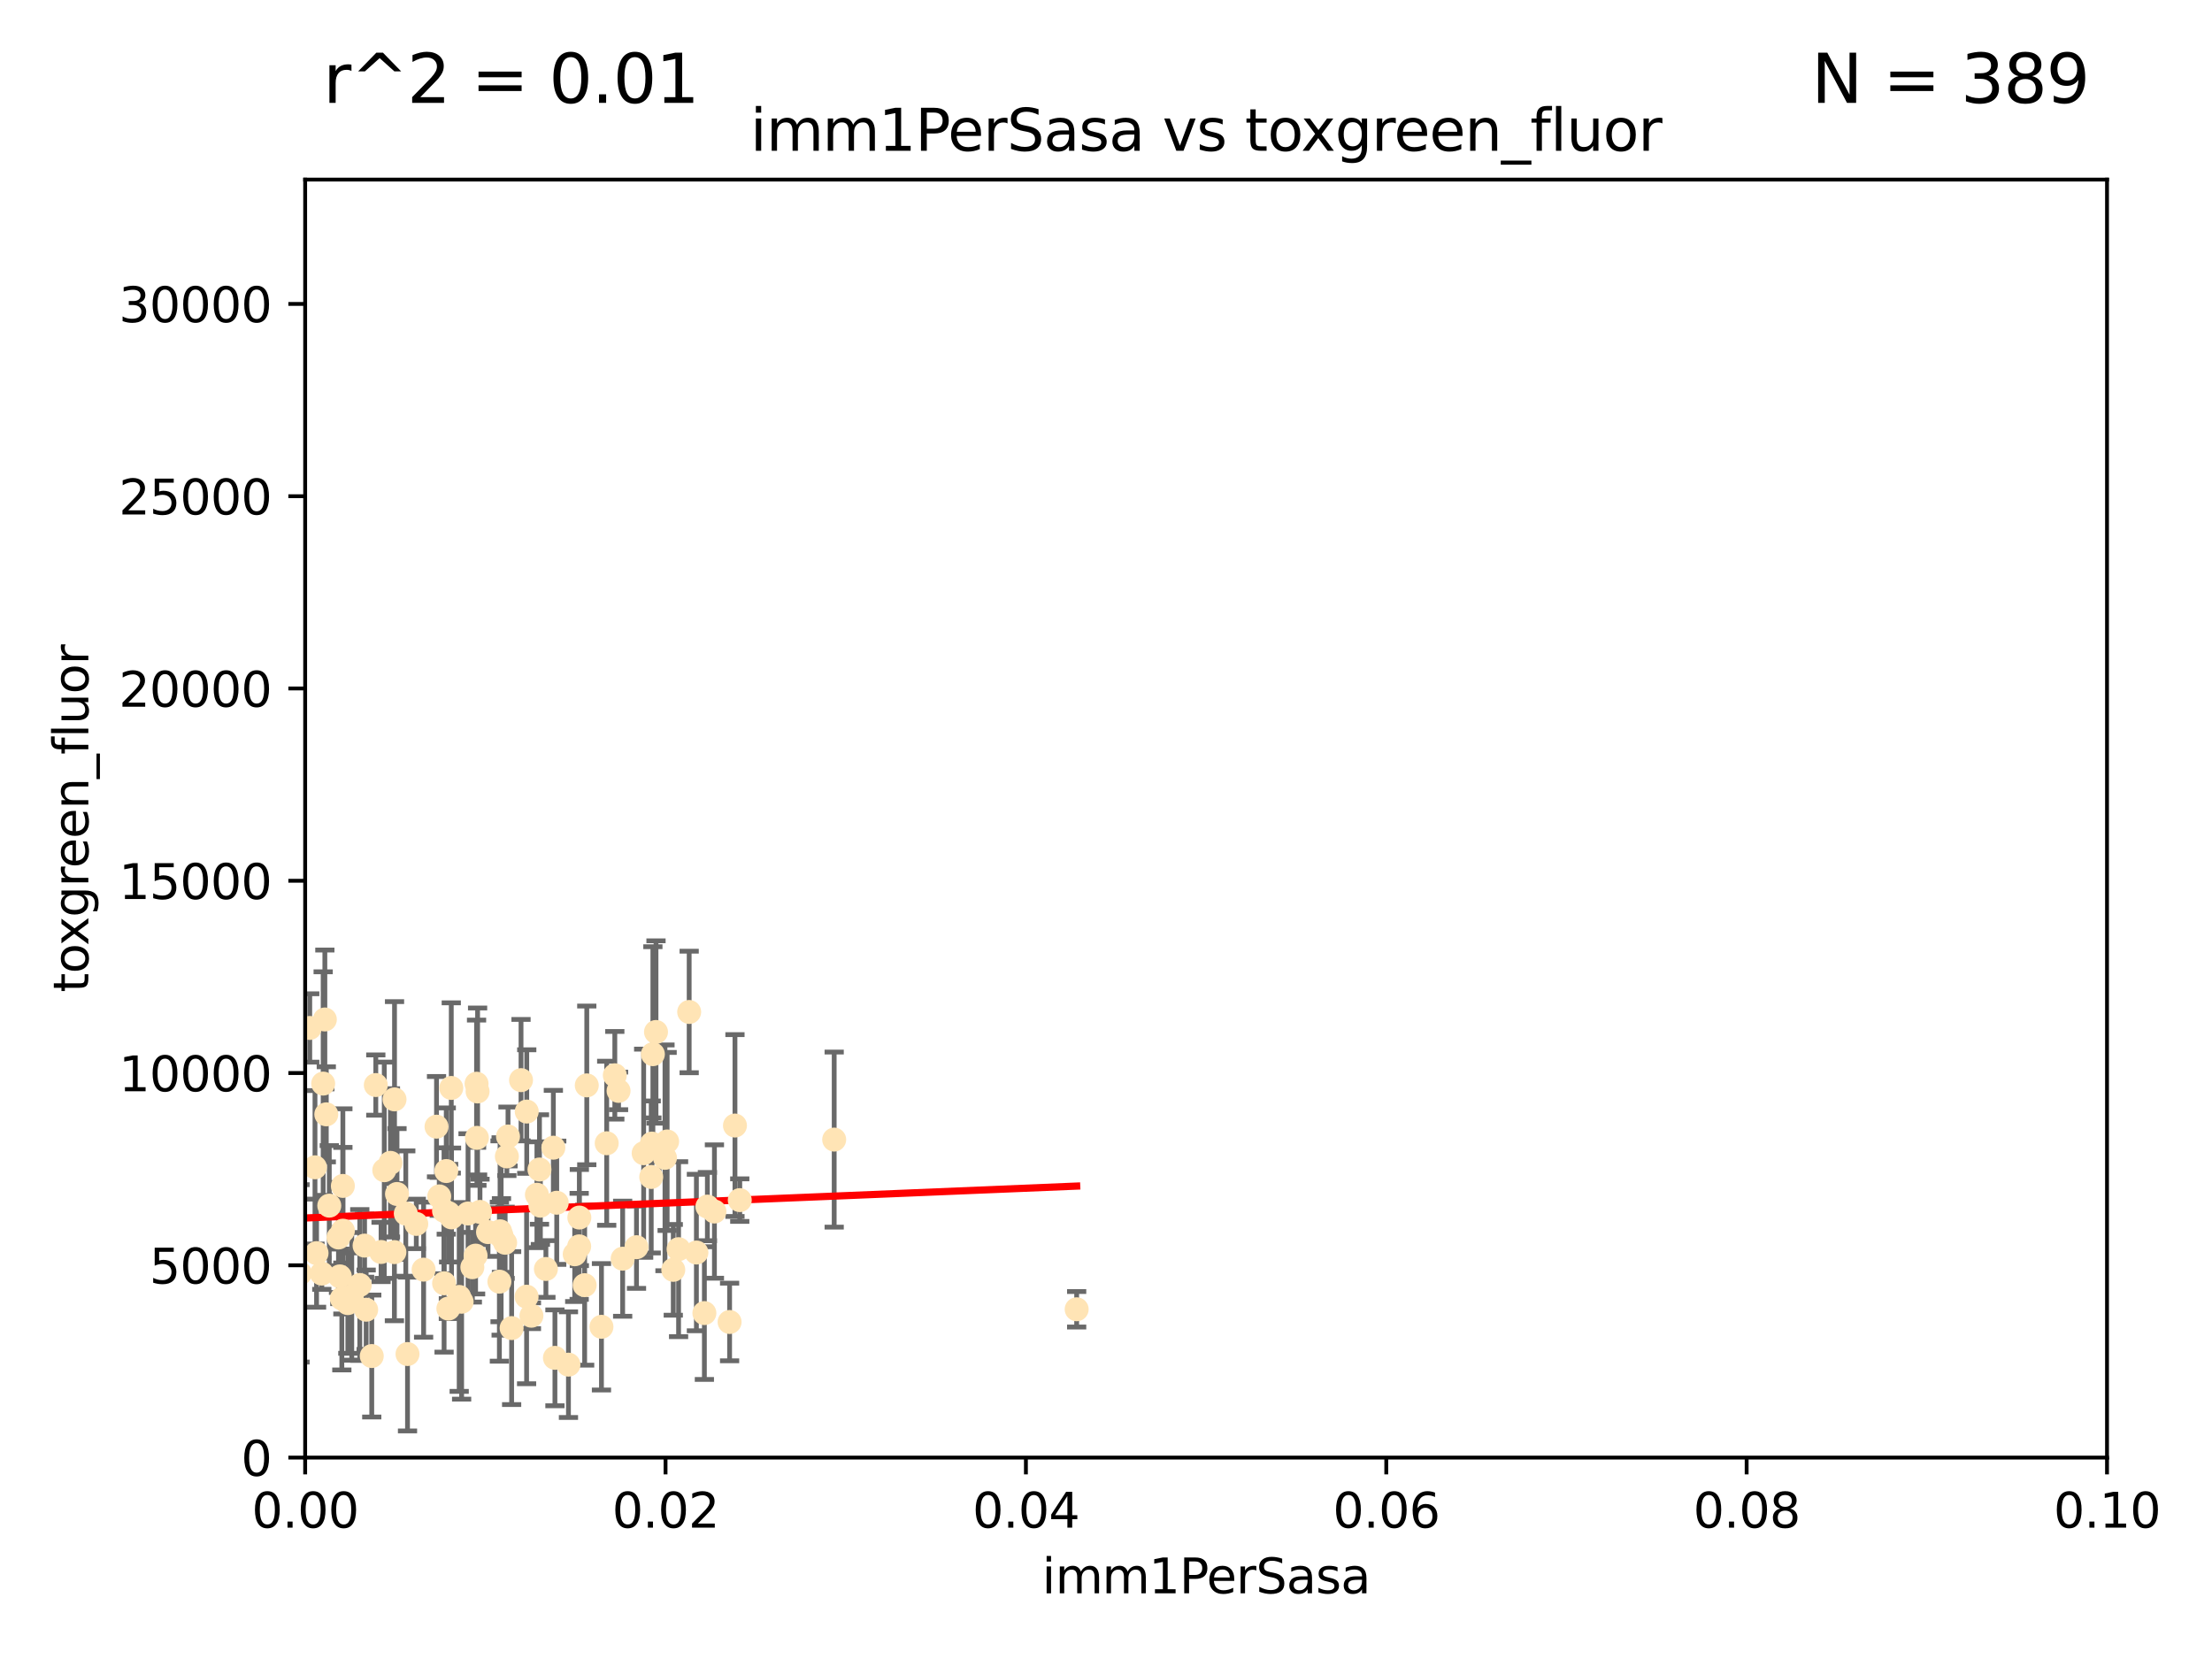 <?xml version="1.0" encoding="utf-8" standalone="no"?>
<!DOCTYPE svg PUBLIC "-//W3C//DTD SVG 1.1//EN"
  "http://www.w3.org/Graphics/SVG/1.1/DTD/svg11.dtd">
<svg xmlns:xlink="http://www.w3.org/1999/xlink" width="460.8pt" height="345.6pt" viewBox="0 0 460.8 345.6" xmlns="http://www.w3.org/2000/svg" version="1.1">
 <defs>
  <style type="text/css">*{stroke-linejoin: round; stroke-linecap: butt}</style>
 </defs>
 <g id="figure_1">
  <g id="patch_1">
   <path d="M 0 345.6 
L 460.8 345.6 
L 460.8 0 
L 0 0 
z
" style="fill: #ffffff"/>
  </g>
  <g id="axes_1">
   <g id="patch_2">
    <path d="M 63.571 303.64 
L 438.93 303.64 
L 438.93 37.411 
L 63.571 37.411 
z
" style="fill: #ffffff"/>
   </g>
   <g id="PathCollection_1">
    <defs>
     <path id="m4d1377d89b" d="M 0 1.118 
C 0.297 1.118 0.581 1 0.791 0.791 
C 1 0.581 1.118 0.297 1.118 0 
C 1.118 -0.297 1 -0.581 0.791 -0.791 
C 0.581 -1 0.297 -1.118 0 -1.118 
C -0.297 -1.118 -0.581 -1 -0.791 -0.791 
C -1 -0.581 -1.118 -0.297 -1.118 0 
C -1.118 0.297 -1 0.581 -0.791 0.791 
C -0.581 1 -0.297 1.118 0 1.118 
z
" style="stroke: #ffe4b5"/>
    </defs>
    <g clip-path="url(#p4890659605)">
     <use xlink:href="#m4d1377d89b" x="44.142" y="250.586" style="fill: #ffe4b5; stroke: #ffe4b5"/>
     <use xlink:href="#m4d1377d89b" x="64.527" y="214.142" style="fill: #ffe4b5; stroke: #ffe4b5"/>
     <use xlink:href="#m4d1377d89b" x="78.287" y="226.035" style="fill: #ffe4b5; stroke: #ffe4b5"/>
     <use xlink:href="#m4d1377d89b" x="67.973" y="232.138" style="fill: #ffe4b5; stroke: #ffe4b5"/>
     <use xlink:href="#m4d1377d89b" x="67.673" y="212.376" style="fill: #ffe4b5; stroke: #ffe4b5"/>
     <use xlink:href="#m4d1377d89b" x="82.187" y="229.021" style="fill: #ffe4b5; stroke: #ffe4b5"/>
     <use xlink:href="#m4d1377d89b" x="93.455" y="252.72" style="fill: #ffe4b5; stroke: #ffe4b5"/>
     <use xlink:href="#m4d1377d89b" x="99.491" y="227.372" style="fill: #ffe4b5; stroke: #ffe4b5"/>
     <use xlink:href="#m4d1377d89b" x="62.506" y="265.266" style="fill: #ffe4b5; stroke: #ffe4b5"/>
     <use xlink:href="#m4d1377d89b" x="72.462" y="271.461" style="fill: #ffe4b5; stroke: #ffe4b5"/>
     <use xlink:href="#m4d1377d89b" x="97.503" y="252.794" style="fill: #ffe4b5; stroke: #ffe4b5"/>
     <use xlink:href="#m4d1377d89b" x="111.849" y="248.887" style="fill: #ffe4b5; stroke: #ffe4b5"/>
     <use xlink:href="#m4d1377d89b" x="71.431" y="256.373" style="fill: #ffe4b5; stroke: #ffe4b5"/>
     <use xlink:href="#m4d1377d89b" x="44.252" y="258.395" style="fill: #ffe4b5; stroke: #ffe4b5"/>
     <use xlink:href="#m4d1377d89b" x="52.216" y="252.225" style="fill: #ffe4b5; stroke: #ffe4b5"/>
     <use xlink:href="#m4d1377d89b" x="60.04" y="264.067" style="fill: #ffe4b5; stroke: #ffe4b5"/>
     <use xlink:href="#m4d1377d89b" x="90.936" y="234.705" style="fill: #ffe4b5; stroke: #ffe4b5"/>
     <use xlink:href="#m4d1377d89b" x="84.532" y="252.808" style="fill: #ffe4b5; stroke: #ffe4b5"/>
     <use xlink:href="#m4d1377d89b" x="48.482" y="264.016" style="fill: #ffe4b5; stroke: #ffe4b5"/>
     <use xlink:href="#m4d1377d89b" x="94.008" y="226.641" style="fill: #ffe4b5; stroke: #ffe4b5"/>
     <use xlink:href="#m4d1377d89b" x="71.427" y="247.05" style="fill: #ffe4b5; stroke: #ffe4b5"/>
     <use xlink:href="#m4d1377d89b" x="52.509" y="243.688" style="fill: #ffe4b5; stroke: #ffe4b5"/>
     <use xlink:href="#m4d1377d89b" x="51.527" y="266.633" style="fill: #ffe4b5; stroke: #ffe4b5"/>
     <use xlink:href="#m4d1377d89b" x="84.892" y="282.072" style="fill: #ffe4b5; stroke: #ffe4b5"/>
     <use xlink:href="#m4d1377d89b" x="71.21" y="270.502" style="fill: #ffe4b5; stroke: #ffe4b5"/>
     <use xlink:href="#m4d1377d89b" x="92.496" y="252.228" style="fill: #ffe4b5; stroke: #ffe4b5"/>
     <use xlink:href="#m4d1377d89b" x="48.644" y="248.704" style="fill: #ffe4b5; stroke: #ffe4b5"/>
     <use xlink:href="#m4d1377d89b" x="68.596" y="251.16" style="fill: #ffe4b5; stroke: #ffe4b5"/>
     <use xlink:href="#m4d1377d89b" x="80.052" y="243.781" style="fill: #ffe4b5; stroke: #ffe4b5"/>
     <use xlink:href="#m4d1377d89b" x="115.275" y="239.082" style="fill: #ffe4b5; stroke: #ffe4b5"/>
     <use xlink:href="#m4d1377d89b" x="104.172" y="256.503" style="fill: #ffe4b5; stroke: #ffe4b5"/>
     <use xlink:href="#m4d1377d89b" x="81.337" y="242.243" style="fill: #ffe4b5; stroke: #ffe4b5"/>
     <use xlink:href="#m4d1377d89b" x="86.721" y="254.966" style="fill: #ffe4b5; stroke: #ffe4b5"/>
     <use xlink:href="#m4d1377d89b" x="67.038" y="265.312" style="fill: #ffe4b5; stroke: #ffe4b5"/>
     <use xlink:href="#m4d1377d89b" x="105.827" y="236.753" style="fill: #ffe4b5; stroke: #ffe4b5"/>
     <use xlink:href="#m4d1377d89b" x="82.702" y="248.729" style="fill: #ffe4b5; stroke: #ffe4b5"/>
     <use xlink:href="#m4d1377d89b" x="54.243" y="264.724" style="fill: #ffe4b5; stroke: #ffe4b5"/>
     <use xlink:href="#m4d1377d89b" x="93.405" y="272.601" style="fill: #ffe4b5; stroke: #ffe4b5"/>
     <use xlink:href="#m4d1377d89b" x="60.187" y="238.266" style="fill: #ffe4b5; stroke: #ffe4b5"/>
     <use xlink:href="#m4d1377d89b" x="77.443" y="282.488" style="fill: #ffe4b5; stroke: #ffe4b5"/>
     <use xlink:href="#m4d1377d89b" x="101.664" y="256.667" style="fill: #ffe4b5; stroke: #ffe4b5"/>
     <use xlink:href="#m4d1377d89b" x="61.105" y="257.879" style="fill: #ffe4b5; stroke: #ffe4b5"/>
     <use xlink:href="#m4d1377d89b" x="128.077" y="224.002" style="fill: #ffe4b5; stroke: #ffe4b5"/>
     <use xlink:href="#m4d1377d89b" x="106.582" y="276.665" style="fill: #ffe4b5; stroke: #ffe4b5"/>
     <use xlink:href="#m4d1377d89b" x="95.659" y="270.179" style="fill: #ffe4b5; stroke: #ffe4b5"/>
     <use xlink:href="#m4d1377d89b" x="70.515" y="257.79" style="fill: #ffe4b5; stroke: #ffe4b5"/>
     <use xlink:href="#m4d1377d89b" x="73.276" y="270.053" style="fill: #ffe4b5; stroke: #ffe4b5"/>
     <use xlink:href="#m4d1377d89b" x="65.618" y="243.169" style="fill: #ffe4b5; stroke: #ffe4b5"/>
     <use xlink:href="#m4d1377d89b" x="92.965" y="243.949" style="fill: #ffe4b5; stroke: #ffe4b5"/>
     <use xlink:href="#m4d1377d89b" x="125.296" y="276.396" style="fill: #ffe4b5; stroke: #ffe4b5"/>
     <use xlink:href="#m4d1377d89b" x="75.949" y="259.483" style="fill: #ffe4b5; stroke: #ffe4b5"/>
     <use xlink:href="#m4d1377d89b" x="129.712" y="262.208" style="fill: #ffe4b5; stroke: #ffe4b5"/>
     <use xlink:href="#m4d1377d89b" x="61.162" y="235.101" style="fill: #ffe4b5; stroke: #ffe4b5"/>
     <use xlink:href="#m4d1377d89b" x="67.322" y="225.731" style="fill: #ffe4b5; stroke: #ffe4b5"/>
     <use xlink:href="#m4d1377d89b" x="99.991" y="252.459" style="fill: #ffe4b5; stroke: #ffe4b5"/>
     <use xlink:href="#m4d1377d89b" x="74.95" y="267.687" style="fill: #ffe4b5; stroke: #ffe4b5"/>
     <use xlink:href="#m4d1377d89b" x="104.398" y="257.571" style="fill: #ffe4b5; stroke: #ffe4b5"/>
     <use xlink:href="#m4d1377d89b" x="138.977" y="237.786" style="fill: #ffe4b5; stroke: #ffe4b5"/>
     <use xlink:href="#m4d1377d89b" x="128.858" y="227.251" style="fill: #ffe4b5; stroke: #ffe4b5"/>
     <use xlink:href="#m4d1377d89b" x="99.275" y="225.755" style="fill: #ffe4b5; stroke: #ffe4b5"/>
     <use xlink:href="#m4d1377d89b" x="65.944" y="261.055" style="fill: #ffe4b5; stroke: #ffe4b5"/>
     <use xlink:href="#m4d1377d89b" x="136.008" y="219.606" style="fill: #ffe4b5; stroke: #ffe4b5"/>
     <use xlink:href="#m4d1377d89b" x="79.383" y="260.81" style="fill: #ffe4b5; stroke: #ffe4b5"/>
     <use xlink:href="#m4d1377d89b" x="76.28" y="272.838" style="fill: #ffe4b5; stroke: #ffe4b5"/>
     <use xlink:href="#m4d1377d89b" x="99.074" y="261.568" style="fill: #ffe4b5; stroke: #ffe4b5"/>
     <use xlink:href="#m4d1377d89b" x="70.795" y="265.895" style="fill: #ffe4b5; stroke: #ffe4b5"/>
     <use xlink:href="#m4d1377d89b" x="109.699" y="270.123" style="fill: #ffe4b5; stroke: #ffe4b5"/>
     <use xlink:href="#m4d1377d89b" x="112.383" y="243.629" style="fill: #ffe4b5; stroke: #ffe4b5"/>
     <use xlink:href="#m4d1377d89b" x="82.162" y="260.841" style="fill: #ffe4b5; stroke: #ffe4b5"/>
     <use xlink:href="#m4d1377d89b" x="115.602" y="282.862" style="fill: #ffe4b5; stroke: #ffe4b5"/>
     <use xlink:href="#m4d1377d89b" x="113.721" y="264.352" style="fill: #ffe4b5; stroke: #ffe4b5"/>
     <use xlink:href="#m4d1377d89b" x="120.653" y="259.638" style="fill: #ffe4b5; stroke: #ffe4b5"/>
     <use xlink:href="#m4d1377d89b" x="98.399" y="263.984" style="fill: #ffe4b5; stroke: #ffe4b5"/>
     <use xlink:href="#m4d1377d89b" x="88.246" y="264.491" style="fill: #ffe4b5; stroke: #ffe4b5"/>
     <use xlink:href="#m4d1377d89b" x="108.539" y="225.013" style="fill: #ffe4b5; stroke: #ffe4b5"/>
     <use xlink:href="#m4d1377d89b" x="121.793" y="267.724" style="fill: #ffe4b5; stroke: #ffe4b5"/>
     <use xlink:href="#m4d1377d89b" x="92.512" y="267.331" style="fill: #ffe4b5; stroke: #ffe4b5"/>
     <use xlink:href="#m4d1377d89b" x="126.388" y="238.16" style="fill: #ffe4b5; stroke: #ffe4b5"/>
     <use xlink:href="#m4d1377d89b" x="105.23" y="258.889" style="fill: #ffe4b5; stroke: #ffe4b5"/>
     <use xlink:href="#m4d1377d89b" x="96.164" y="271.174" style="fill: #ffe4b5; stroke: #ffe4b5"/>
     <use xlink:href="#m4d1377d89b" x="94.062" y="253.604" style="fill: #ffe4b5; stroke: #ffe4b5"/>
     <use xlink:href="#m4d1377d89b" x="119.725" y="261.286" style="fill: #ffe4b5; stroke: #ffe4b5"/>
     <use xlink:href="#m4d1377d89b" x="136.656" y="214.982" style="fill: #ffe4b5; stroke: #ffe4b5"/>
     <use xlink:href="#m4d1377d89b" x="122.236" y="226.106" style="fill: #ffe4b5; stroke: #ffe4b5"/>
     <use xlink:href="#m4d1377d89b" x="104.465" y="257.367" style="fill: #ffe4b5; stroke: #ffe4b5"/>
     <use xlink:href="#m4d1377d89b" x="148.828" y="252.382" style="fill: #ffe4b5; stroke: #ffe4b5"/>
     <use xlink:href="#m4d1377d89b" x="143.568" y="210.811" style="fill: #ffe4b5; stroke: #ffe4b5"/>
     <use xlink:href="#m4d1377d89b" x="120.687" y="253.638" style="fill: #ffe4b5; stroke: #ffe4b5"/>
     <use xlink:href="#m4d1377d89b" x="132.594" y="259.813" style="fill: #ffe4b5; stroke: #ffe4b5"/>
     <use xlink:href="#m4d1377d89b" x="115.978" y="250.551" style="fill: #ffe4b5; stroke: #ffe4b5"/>
     <use xlink:href="#m4d1377d89b" x="141.361" y="260.225" style="fill: #ffe4b5; stroke: #ffe4b5"/>
     <use xlink:href="#m4d1377d89b" x="105.59" y="240.904" style="fill: #ffe4b5; stroke: #ffe4b5"/>
     <use xlink:href="#m4d1377d89b" x="112.571" y="251.165" style="fill: #ffe4b5; stroke: #ffe4b5"/>
     <use xlink:href="#m4d1377d89b" x="99.35" y="237.036" style="fill: #ffe4b5; stroke: #ffe4b5"/>
     <use xlink:href="#m4d1377d89b" x="47.299" y="276" style="fill: #ffe4b5; stroke: #ffe4b5"/>
     <use xlink:href="#m4d1377d89b" x="146.736" y="273.541" style="fill: #ffe4b5; stroke: #ffe4b5"/>
     <use xlink:href="#m4d1377d89b" x="104.031" y="266.996" style="fill: #ffe4b5; stroke: #ffe4b5"/>
     <use xlink:href="#m4d1377d89b" x="140.255" y="264.53" style="fill: #ffe4b5; stroke: #ffe4b5"/>
     <use xlink:href="#m4d1377d89b" x="154.107" y="250.007" style="fill: #ffe4b5; stroke: #ffe4b5"/>
     <use xlink:href="#m4d1377d89b" x="145.074" y="260.923" style="fill: #ffe4b5; stroke: #ffe4b5"/>
     <use xlink:href="#m4d1377d89b" x="134.086" y="240.236" style="fill: #ffe4b5; stroke: #ffe4b5"/>
     <use xlink:href="#m4d1377d89b" x="109.731" y="231.557" style="fill: #ffe4b5; stroke: #ffe4b5"/>
     <use xlink:href="#m4d1377d89b" x="91.502" y="249.226" style="fill: #ffe4b5; stroke: #ffe4b5"/>
     <use xlink:href="#m4d1377d89b" x="135.802" y="238.233" style="fill: #ffe4b5; stroke: #ffe4b5"/>
     <use xlink:href="#m4d1377d89b" x="151.99" y="275.395" style="fill: #ffe4b5; stroke: #ffe4b5"/>
     <use xlink:href="#m4d1377d89b" x="147.362" y="251.355" style="fill: #ffe4b5; stroke: #ffe4b5"/>
     <use xlink:href="#m4d1377d89b" x="110.707" y="274.088" style="fill: #ffe4b5; stroke: #ffe4b5"/>
     <use xlink:href="#m4d1377d89b" x="135.661" y="245.186" style="fill: #ffe4b5; stroke: #ffe4b5"/>
     <use xlink:href="#m4d1377d89b" x="138.528" y="241.198" style="fill: #ffe4b5; stroke: #ffe4b5"/>
     <use xlink:href="#m4d1377d89b" x="153.106" y="234.47" style="fill: #ffe4b5; stroke: #ffe4b5"/>
     <use xlink:href="#m4d1377d89b" x="173.776" y="237.399" style="fill: #ffe4b5; stroke: #ffe4b5"/>
     <use xlink:href="#m4d1377d89b" x="118.419" y="284.28" style="fill: #ffe4b5; stroke: #ffe4b5"/>
     <use xlink:href="#m4d1377d89b" x="224.289" y="272.746" style="fill: #ffe4b5; stroke: #ffe4b5"/>
    </g>
   </g>
   <g id="matplotlib.axis_1">
    <g id="xtick_1">
     <g id="line2d_1">
      <defs>
       <path id="mbe45315766" d="M 0 0 
L 0 3.5 
" style="stroke: #000000; stroke-width: 0.8"/>
      </defs>
      <g>
       <use xlink:href="#mbe45315766" x="63.571" y="303.64" style="stroke: #000000; stroke-width: 0.8"/>
      </g>
     </g>
     <g id="text_1">
      <!-- 0.00 -->
      <g transform="translate(52.438 318.238)scale(0.1 -0.1)">
       <defs>
        <path id="DejaVuSans-30" d="M 2034 4250 
Q 1547 4250 1301 3770 
Q 1056 3291 1056 2328 
Q 1056 1369 1301 889 
Q 1547 409 2034 409 
Q 2525 409 2770 889 
Q 3016 1369 3016 2328 
Q 3016 3291 2770 3770 
Q 2525 4250 2034 4250 
z
M 2034 4750 
Q 2819 4750 3233 4129 
Q 3647 3509 3647 2328 
Q 3647 1150 3233 529 
Q 2819 -91 2034 -91 
Q 1250 -91 836 529 
Q 422 1150 422 2328 
Q 422 3509 836 4129 
Q 1250 4750 2034 4750 
z
" transform="scale(0.016)"/>
        <path id="DejaVuSans-2e" d="M 684 794 
L 1344 794 
L 1344 0 
L 684 0 
L 684 794 
z
" transform="scale(0.016)"/>
       </defs>
       <use xlink:href="#DejaVuSans-30"/>
       <use xlink:href="#DejaVuSans-2e" x="63.623"/>
       <use xlink:href="#DejaVuSans-30" x="95.41"/>
       <use xlink:href="#DejaVuSans-30" x="159.033"/>
      </g>
     </g>
    </g>
    <g id="xtick_2">
     <g id="line2d_2">
      <g>
       <use xlink:href="#mbe45315766" x="138.643" y="303.64" style="stroke: #000000; stroke-width: 0.8"/>
      </g>
     </g>
     <g id="text_2">
      <!-- 0.02 -->
      <g transform="translate(127.51 318.238)scale(0.1 -0.1)">
       <defs>
        <path id="DejaVuSans-32" d="M 1228 531 
L 3431 531 
L 3431 0 
L 469 0 
L 469 531 
Q 828 903 1448 1529 
Q 2069 2156 2228 2338 
Q 2531 2678 2651 2914 
Q 2772 3150 2772 3378 
Q 2772 3750 2511 3984 
Q 2250 4219 1831 4219 
Q 1534 4219 1204 4116 
Q 875 4013 500 3803 
L 500 4441 
Q 881 4594 1212 4672 
Q 1544 4750 1819 4750 
Q 2544 4750 2975 4387 
Q 3406 4025 3406 3419 
Q 3406 3131 3298 2873 
Q 3191 2616 2906 2266 
Q 2828 2175 2409 1742 
Q 1991 1309 1228 531 
z
" transform="scale(0.016)"/>
       </defs>
       <use xlink:href="#DejaVuSans-30"/>
       <use xlink:href="#DejaVuSans-2e" x="63.623"/>
       <use xlink:href="#DejaVuSans-30" x="95.41"/>
       <use xlink:href="#DejaVuSans-32" x="159.033"/>
      </g>
     </g>
    </g>
    <g id="xtick_3">
     <g id="line2d_3">
      <g>
       <use xlink:href="#mbe45315766" x="213.715" y="303.64" style="stroke: #000000; stroke-width: 0.8"/>
      </g>
     </g>
     <g id="text_3">
      <!-- 0.04 -->
      <g transform="translate(202.582 318.238)scale(0.1 -0.1)">
       <defs>
        <path id="DejaVuSans-34" d="M 2419 4116 
L 825 1625 
L 2419 1625 
L 2419 4116 
z
M 2253 4666 
L 3047 4666 
L 3047 1625 
L 3713 1625 
L 3713 1100 
L 3047 1100 
L 3047 0 
L 2419 0 
L 2419 1100 
L 313 1100 
L 313 1709 
L 2253 4666 
z
" transform="scale(0.016)"/>
       </defs>
       <use xlink:href="#DejaVuSans-30"/>
       <use xlink:href="#DejaVuSans-2e" x="63.623"/>
       <use xlink:href="#DejaVuSans-30" x="95.41"/>
       <use xlink:href="#DejaVuSans-34" x="159.033"/>
      </g>
     </g>
    </g>
    <g id="xtick_4">
     <g id="line2d_4">
      <g>
       <use xlink:href="#mbe45315766" x="288.786" y="303.64" style="stroke: #000000; stroke-width: 0.8"/>
      </g>
     </g>
     <g id="text_4">
      <!-- 0.06 -->
      <g transform="translate(277.654 318.238)scale(0.1 -0.1)">
       <defs>
        <path id="DejaVuSans-36" d="M 2113 2584 
Q 1688 2584 1439 2293 
Q 1191 2003 1191 1497 
Q 1191 994 1439 701 
Q 1688 409 2113 409 
Q 2538 409 2786 701 
Q 3034 994 3034 1497 
Q 3034 2003 2786 2293 
Q 2538 2584 2113 2584 
z
M 3366 4563 
L 3366 3988 
Q 3128 4100 2886 4159 
Q 2644 4219 2406 4219 
Q 1781 4219 1451 3797 
Q 1122 3375 1075 2522 
Q 1259 2794 1537 2939 
Q 1816 3084 2150 3084 
Q 2853 3084 3261 2657 
Q 3669 2231 3669 1497 
Q 3669 778 3244 343 
Q 2819 -91 2113 -91 
Q 1303 -91 875 529 
Q 447 1150 447 2328 
Q 447 3434 972 4092 
Q 1497 4750 2381 4750 
Q 2619 4750 2861 4703 
Q 3103 4656 3366 4563 
z
" transform="scale(0.016)"/>
       </defs>
       <use xlink:href="#DejaVuSans-30"/>
       <use xlink:href="#DejaVuSans-2e" x="63.623"/>
       <use xlink:href="#DejaVuSans-30" x="95.41"/>
       <use xlink:href="#DejaVuSans-36" x="159.033"/>
      </g>
     </g>
    </g>
    <g id="xtick_5">
     <g id="line2d_5">
      <g>
       <use xlink:href="#mbe45315766" x="363.858" y="303.64" style="stroke: #000000; stroke-width: 0.8"/>
      </g>
     </g>
     <g id="text_5">
      <!-- 0.08 -->
      <g transform="translate(352.725 318.238)scale(0.1 -0.1)">
       <defs>
        <path id="DejaVuSans-38" d="M 2034 2216 
Q 1584 2216 1326 1975 
Q 1069 1734 1069 1313 
Q 1069 891 1326 650 
Q 1584 409 2034 409 
Q 2484 409 2743 651 
Q 3003 894 3003 1313 
Q 3003 1734 2745 1975 
Q 2488 2216 2034 2216 
z
M 1403 2484 
Q 997 2584 770 2862 
Q 544 3141 544 3541 
Q 544 4100 942 4425 
Q 1341 4750 2034 4750 
Q 2731 4750 3128 4425 
Q 3525 4100 3525 3541 
Q 3525 3141 3298 2862 
Q 3072 2584 2669 2484 
Q 3125 2378 3379 2068 
Q 3634 1759 3634 1313 
Q 3634 634 3220 271 
Q 2806 -91 2034 -91 
Q 1263 -91 848 271 
Q 434 634 434 1313 
Q 434 1759 690 2068 
Q 947 2378 1403 2484 
z
M 1172 3481 
Q 1172 3119 1398 2916 
Q 1625 2713 2034 2713 
Q 2441 2713 2670 2916 
Q 2900 3119 2900 3481 
Q 2900 3844 2670 4047 
Q 2441 4250 2034 4250 
Q 1625 4250 1398 4047 
Q 1172 3844 1172 3481 
z
" transform="scale(0.016)"/>
       </defs>
       <use xlink:href="#DejaVuSans-30"/>
       <use xlink:href="#DejaVuSans-2e" x="63.623"/>
       <use xlink:href="#DejaVuSans-30" x="95.41"/>
       <use xlink:href="#DejaVuSans-38" x="159.033"/>
      </g>
     </g>
    </g>
    <g id="xtick_6">
     <g id="line2d_6">
      <g>
       <use xlink:href="#mbe45315766" x="438.93" y="303.64" style="stroke: #000000; stroke-width: 0.8"/>
      </g>
     </g>
     <g id="text_6">
      <!-- 0.10 -->
      <g transform="translate(427.797 318.238)scale(0.1 -0.1)">
       <defs>
        <path id="DejaVuSans-31" d="M 794 531 
L 1825 531 
L 1825 4091 
L 703 3866 
L 703 4441 
L 1819 4666 
L 2450 4666 
L 2450 531 
L 3481 531 
L 3481 0 
L 794 0 
L 794 531 
z
" transform="scale(0.016)"/>
       </defs>
       <use xlink:href="#DejaVuSans-30"/>
       <use xlink:href="#DejaVuSans-2e" x="63.623"/>
       <use xlink:href="#DejaVuSans-31" x="95.41"/>
       <use xlink:href="#DejaVuSans-30" x="159.033"/>
      </g>
     </g>
    </g>
    <g id="text_7">
     <!-- imm1PerSasa -->
     <g transform="translate(217.067 331.917)scale(0.1 -0.1)">
      <defs>
       <path id="DejaVuSans-69" d="M 603 3500 
L 1178 3500 
L 1178 0 
L 603 0 
L 603 3500 
z
M 603 4863 
L 1178 4863 
L 1178 4134 
L 603 4134 
L 603 4863 
z
" transform="scale(0.016)"/>
       <path id="DejaVuSans-6d" d="M 3328 2828 
Q 3544 3216 3844 3400 
Q 4144 3584 4550 3584 
Q 5097 3584 5394 3201 
Q 5691 2819 5691 2113 
L 5691 0 
L 5113 0 
L 5113 2094 
Q 5113 2597 4934 2840 
Q 4756 3084 4391 3084 
Q 3944 3084 3684 2787 
Q 3425 2491 3425 1978 
L 3425 0 
L 2847 0 
L 2847 2094 
Q 2847 2600 2669 2842 
Q 2491 3084 2119 3084 
Q 1678 3084 1418 2786 
Q 1159 2488 1159 1978 
L 1159 0 
L 581 0 
L 581 3500 
L 1159 3500 
L 1159 2956 
Q 1356 3278 1631 3431 
Q 1906 3584 2284 3584 
Q 2666 3584 2933 3390 
Q 3200 3197 3328 2828 
z
" transform="scale(0.016)"/>
       <path id="DejaVuSans-50" d="M 1259 4147 
L 1259 2394 
L 2053 2394 
Q 2494 2394 2734 2622 
Q 2975 2850 2975 3272 
Q 2975 3691 2734 3919 
Q 2494 4147 2053 4147 
L 1259 4147 
z
M 628 4666 
L 2053 4666 
Q 2838 4666 3239 4311 
Q 3641 3956 3641 3272 
Q 3641 2581 3239 2228 
Q 2838 1875 2053 1875 
L 1259 1875 
L 1259 0 
L 628 0 
L 628 4666 
z
" transform="scale(0.016)"/>
       <path id="DejaVuSans-65" d="M 3597 1894 
L 3597 1613 
L 953 1613 
Q 991 1019 1311 708 
Q 1631 397 2203 397 
Q 2534 397 2845 478 
Q 3156 559 3463 722 
L 3463 178 
Q 3153 47 2828 -22 
Q 2503 -91 2169 -91 
Q 1331 -91 842 396 
Q 353 884 353 1716 
Q 353 2575 817 3079 
Q 1281 3584 2069 3584 
Q 2775 3584 3186 3129 
Q 3597 2675 3597 1894 
z
M 3022 2063 
Q 3016 2534 2758 2815 
Q 2500 3097 2075 3097 
Q 1594 3097 1305 2825 
Q 1016 2553 972 2059 
L 3022 2063 
z
" transform="scale(0.016)"/>
       <path id="DejaVuSans-72" d="M 2631 2963 
Q 2534 3019 2420 3045 
Q 2306 3072 2169 3072 
Q 1681 3072 1420 2755 
Q 1159 2438 1159 1844 
L 1159 0 
L 581 0 
L 581 3500 
L 1159 3500 
L 1159 2956 
Q 1341 3275 1631 3429 
Q 1922 3584 2338 3584 
Q 2397 3584 2469 3576 
Q 2541 3569 2628 3553 
L 2631 2963 
z
" transform="scale(0.016)"/>
       <path id="DejaVuSans-53" d="M 3425 4513 
L 3425 3897 
Q 3066 4069 2747 4153 
Q 2428 4238 2131 4238 
Q 1616 4238 1336 4038 
Q 1056 3838 1056 3469 
Q 1056 3159 1242 3001 
Q 1428 2844 1947 2747 
L 2328 2669 
Q 3034 2534 3370 2195 
Q 3706 1856 3706 1288 
Q 3706 609 3251 259 
Q 2797 -91 1919 -91 
Q 1588 -91 1214 -16 
Q 841 59 441 206 
L 441 856 
Q 825 641 1194 531 
Q 1563 422 1919 422 
Q 2459 422 2753 634 
Q 3047 847 3047 1241 
Q 3047 1584 2836 1778 
Q 2625 1972 2144 2069 
L 1759 2144 
Q 1053 2284 737 2584 
Q 422 2884 422 3419 
Q 422 4038 858 4394 
Q 1294 4750 2059 4750 
Q 2388 4750 2728 4690 
Q 3069 4631 3425 4513 
z
" transform="scale(0.016)"/>
       <path id="DejaVuSans-61" d="M 2194 1759 
Q 1497 1759 1228 1600 
Q 959 1441 959 1056 
Q 959 750 1161 570 
Q 1363 391 1709 391 
Q 2188 391 2477 730 
Q 2766 1069 2766 1631 
L 2766 1759 
L 2194 1759 
z
M 3341 1997 
L 3341 0 
L 2766 0 
L 2766 531 
Q 2569 213 2275 61 
Q 1981 -91 1556 -91 
Q 1019 -91 701 211 
Q 384 513 384 1019 
Q 384 1609 779 1909 
Q 1175 2209 1959 2209 
L 2766 2209 
L 2766 2266 
Q 2766 2663 2505 2880 
Q 2244 3097 1772 3097 
Q 1472 3097 1187 3025 
Q 903 2953 641 2809 
L 641 3341 
Q 956 3463 1253 3523 
Q 1550 3584 1831 3584 
Q 2591 3584 2966 3190 
Q 3341 2797 3341 1997 
z
" transform="scale(0.016)"/>
       <path id="DejaVuSans-73" d="M 2834 3397 
L 2834 2853 
Q 2591 2978 2328 3040 
Q 2066 3103 1784 3103 
Q 1356 3103 1142 2972 
Q 928 2841 928 2578 
Q 928 2378 1081 2264 
Q 1234 2150 1697 2047 
L 1894 2003 
Q 2506 1872 2764 1633 
Q 3022 1394 3022 966 
Q 3022 478 2636 193 
Q 2250 -91 1575 -91 
Q 1294 -91 989 -36 
Q 684 19 347 128 
L 347 722 
Q 666 556 975 473 
Q 1284 391 1588 391 
Q 1994 391 2212 530 
Q 2431 669 2431 922 
Q 2431 1156 2273 1281 
Q 2116 1406 1581 1522 
L 1381 1569 
Q 847 1681 609 1914 
Q 372 2147 372 2553 
Q 372 3047 722 3315 
Q 1072 3584 1716 3584 
Q 2034 3584 2315 3537 
Q 2597 3491 2834 3397 
z
" transform="scale(0.016)"/>
      </defs>
      <use xlink:href="#DejaVuSans-69"/>
      <use xlink:href="#DejaVuSans-6d" x="27.783"/>
      <use xlink:href="#DejaVuSans-6d" x="125.195"/>
      <use xlink:href="#DejaVuSans-31" x="222.607"/>
      <use xlink:href="#DejaVuSans-50" x="286.23"/>
      <use xlink:href="#DejaVuSans-65" x="342.908"/>
      <use xlink:href="#DejaVuSans-72" x="404.432"/>
      <use xlink:href="#DejaVuSans-53" x="445.545"/>
      <use xlink:href="#DejaVuSans-61" x="509.021"/>
      <use xlink:href="#DejaVuSans-73" x="570.301"/>
      <use xlink:href="#DejaVuSans-61" x="622.4"/>
     </g>
    </g>
   </g>
   <g id="matplotlib.axis_2">
    <g id="ytick_1">
     <g id="line2d_7">
      <defs>
       <path id="m0e29a2ce93" d="M 0 0 
L -3.5 0 
" style="stroke: #000000; stroke-width: 0.8"/>
      </defs>
      <g>
       <use xlink:href="#m0e29a2ce93" x="63.571" y="303.64" style="stroke: #000000; stroke-width: 0.8"/>
      </g>
     </g>
     <g id="text_8">
      <!-- 0 -->
      <g transform="translate(50.209 307.439)scale(0.1 -0.1)">
       <use xlink:href="#DejaVuSans-30"/>
      </g>
     </g>
    </g>
    <g id="ytick_2">
     <g id="line2d_8">
      <g>
       <use xlink:href="#m0e29a2ce93" x="63.571" y="263.586" style="stroke: #000000; stroke-width: 0.8"/>
      </g>
     </g>
     <g id="text_9">
      <!-- 5000 -->
      <g transform="translate(31.121 267.385)scale(0.1 -0.1)">
       <defs>
        <path id="DejaVuSans-35" d="M 691 4666 
L 3169 4666 
L 3169 4134 
L 1269 4134 
L 1269 2991 
Q 1406 3038 1543 3061 
Q 1681 3084 1819 3084 
Q 2600 3084 3056 2656 
Q 3513 2228 3513 1497 
Q 3513 744 3044 326 
Q 2575 -91 1722 -91 
Q 1428 -91 1123 -41 
Q 819 9 494 109 
L 494 744 
Q 775 591 1075 516 
Q 1375 441 1709 441 
Q 2250 441 2565 725 
Q 2881 1009 2881 1497 
Q 2881 1984 2565 2268 
Q 2250 2553 1709 2553 
Q 1456 2553 1204 2497 
Q 953 2441 691 2322 
L 691 4666 
z
" transform="scale(0.016)"/>
       </defs>
       <use xlink:href="#DejaVuSans-35"/>
       <use xlink:href="#DejaVuSans-30" x="63.623"/>
       <use xlink:href="#DejaVuSans-30" x="127.246"/>
       <use xlink:href="#DejaVuSans-30" x="190.869"/>
      </g>
     </g>
    </g>
    <g id="ytick_3">
     <g id="line2d_9">
      <g>
       <use xlink:href="#m0e29a2ce93" x="63.571" y="223.532" style="stroke: #000000; stroke-width: 0.8"/>
      </g>
     </g>
     <g id="text_10">
      <!-- 10000 -->
      <g transform="translate(24.759 227.331)scale(0.1 -0.1)">
       <use xlink:href="#DejaVuSans-31"/>
       <use xlink:href="#DejaVuSans-30" x="63.623"/>
       <use xlink:href="#DejaVuSans-30" x="127.246"/>
       <use xlink:href="#DejaVuSans-30" x="190.869"/>
       <use xlink:href="#DejaVuSans-30" x="254.492"/>
      </g>
     </g>
    </g>
    <g id="ytick_4">
     <g id="line2d_10">
      <g>
       <use xlink:href="#m0e29a2ce93" x="63.571" y="183.478" style="stroke: #000000; stroke-width: 0.8"/>
      </g>
     </g>
     <g id="text_11">
      <!-- 15000 -->
      <g transform="translate(24.759 187.278)scale(0.1 -0.1)">
       <use xlink:href="#DejaVuSans-31"/>
       <use xlink:href="#DejaVuSans-35" x="63.623"/>
       <use xlink:href="#DejaVuSans-30" x="127.246"/>
       <use xlink:href="#DejaVuSans-30" x="190.869"/>
       <use xlink:href="#DejaVuSans-30" x="254.492"/>
      </g>
     </g>
    </g>
    <g id="ytick_5">
     <g id="line2d_11">
      <g>
       <use xlink:href="#m0e29a2ce93" x="63.571" y="143.424" style="stroke: #000000; stroke-width: 0.8"/>
      </g>
     </g>
     <g id="text_12">
      <!-- 20000 -->
      <g transform="translate(24.759 147.224)scale(0.1 -0.1)">
       <use xlink:href="#DejaVuSans-32"/>
       <use xlink:href="#DejaVuSans-30" x="63.623"/>
       <use xlink:href="#DejaVuSans-30" x="127.246"/>
       <use xlink:href="#DejaVuSans-30" x="190.869"/>
       <use xlink:href="#DejaVuSans-30" x="254.492"/>
      </g>
     </g>
    </g>
    <g id="ytick_6">
     <g id="line2d_12">
      <g>
       <use xlink:href="#m0e29a2ce93" x="63.571" y="103.371" style="stroke: #000000; stroke-width: 0.8"/>
      </g>
     </g>
     <g id="text_13">
      <!-- 25000 -->
      <g transform="translate(24.759 107.17)scale(0.1 -0.1)">
       <use xlink:href="#DejaVuSans-32"/>
       <use xlink:href="#DejaVuSans-35" x="63.623"/>
       <use xlink:href="#DejaVuSans-30" x="127.246"/>
       <use xlink:href="#DejaVuSans-30" x="190.869"/>
       <use xlink:href="#DejaVuSans-30" x="254.492"/>
      </g>
     </g>
    </g>
    <g id="ytick_7">
     <g id="line2d_13">
      <g>
       <use xlink:href="#m0e29a2ce93" x="63.571" y="63.317" style="stroke: #000000; stroke-width: 0.8"/>
      </g>
     </g>
     <g id="text_14">
      <!-- 30000 -->
      <g transform="translate(24.759 67.116)scale(0.1 -0.1)">
       <defs>
        <path id="DejaVuSans-33" d="M 2597 2516 
Q 3050 2419 3304 2112 
Q 3559 1806 3559 1356 
Q 3559 666 3084 287 
Q 2609 -91 1734 -91 
Q 1441 -91 1130 -33 
Q 819 25 488 141 
L 488 750 
Q 750 597 1062 519 
Q 1375 441 1716 441 
Q 2309 441 2620 675 
Q 2931 909 2931 1356 
Q 2931 1769 2642 2001 
Q 2353 2234 1838 2234 
L 1294 2234 
L 1294 2753 
L 1863 2753 
Q 2328 2753 2575 2939 
Q 2822 3125 2822 3475 
Q 2822 3834 2567 4026 
Q 2313 4219 1838 4219 
Q 1578 4219 1281 4162 
Q 984 4106 628 3988 
L 628 4550 
Q 988 4650 1302 4700 
Q 1616 4750 1894 4750 
Q 2613 4750 3031 4423 
Q 3450 4097 3450 3541 
Q 3450 3153 3228 2886 
Q 3006 2619 2597 2516 
z
" transform="scale(0.016)"/>
       </defs>
       <use xlink:href="#DejaVuSans-33"/>
       <use xlink:href="#DejaVuSans-30" x="63.623"/>
       <use xlink:href="#DejaVuSans-30" x="127.246"/>
       <use xlink:href="#DejaVuSans-30" x="190.869"/>
       <use xlink:href="#DejaVuSans-30" x="254.492"/>
      </g>
     </g>
    </g>
    <g id="text_15">
     <!-- toxgreen_fluor -->
     <g transform="translate(18.401 206.72)rotate(-90)scale(0.1 -0.1)">
      <defs>
       <path id="DejaVuSans-74" d="M 1172 4494 
L 1172 3500 
L 2356 3500 
L 2356 3053 
L 1172 3053 
L 1172 1153 
Q 1172 725 1289 603 
Q 1406 481 1766 481 
L 2356 481 
L 2356 0 
L 1766 0 
Q 1100 0 847 248 
Q 594 497 594 1153 
L 594 3053 
L 172 3053 
L 172 3500 
L 594 3500 
L 594 4494 
L 1172 4494 
z
" transform="scale(0.016)"/>
       <path id="DejaVuSans-6f" d="M 1959 3097 
Q 1497 3097 1228 2736 
Q 959 2375 959 1747 
Q 959 1119 1226 758 
Q 1494 397 1959 397 
Q 2419 397 2687 759 
Q 2956 1122 2956 1747 
Q 2956 2369 2687 2733 
Q 2419 3097 1959 3097 
z
M 1959 3584 
Q 2709 3584 3137 3096 
Q 3566 2609 3566 1747 
Q 3566 888 3137 398 
Q 2709 -91 1959 -91 
Q 1206 -91 779 398 
Q 353 888 353 1747 
Q 353 2609 779 3096 
Q 1206 3584 1959 3584 
z
" transform="scale(0.016)"/>
       <path id="DejaVuSans-78" d="M 3513 3500 
L 2247 1797 
L 3578 0 
L 2900 0 
L 1881 1375 
L 863 0 
L 184 0 
L 1544 1831 
L 300 3500 
L 978 3500 
L 1906 2253 
L 2834 3500 
L 3513 3500 
z
" transform="scale(0.016)"/>
       <path id="DejaVuSans-67" d="M 2906 1791 
Q 2906 2416 2648 2759 
Q 2391 3103 1925 3103 
Q 1463 3103 1205 2759 
Q 947 2416 947 1791 
Q 947 1169 1205 825 
Q 1463 481 1925 481 
Q 2391 481 2648 825 
Q 2906 1169 2906 1791 
z
M 3481 434 
Q 3481 -459 3084 -895 
Q 2688 -1331 1869 -1331 
Q 1566 -1331 1297 -1286 
Q 1028 -1241 775 -1147 
L 775 -588 
Q 1028 -725 1275 -790 
Q 1522 -856 1778 -856 
Q 2344 -856 2625 -561 
Q 2906 -266 2906 331 
L 2906 616 
Q 2728 306 2450 153 
Q 2172 0 1784 0 
Q 1141 0 747 490 
Q 353 981 353 1791 
Q 353 2603 747 3093 
Q 1141 3584 1784 3584 
Q 2172 3584 2450 3431 
Q 2728 3278 2906 2969 
L 2906 3500 
L 3481 3500 
L 3481 434 
z
" transform="scale(0.016)"/>
       <path id="DejaVuSans-6e" d="M 3513 2113 
L 3513 0 
L 2938 0 
L 2938 2094 
Q 2938 2591 2744 2837 
Q 2550 3084 2163 3084 
Q 1697 3084 1428 2787 
Q 1159 2491 1159 1978 
L 1159 0 
L 581 0 
L 581 3500 
L 1159 3500 
L 1159 2956 
Q 1366 3272 1645 3428 
Q 1925 3584 2291 3584 
Q 2894 3584 3203 3211 
Q 3513 2838 3513 2113 
z
" transform="scale(0.016)"/>
       <path id="DejaVuSans-5f" d="M 3263 -1063 
L 3263 -1509 
L -63 -1509 
L -63 -1063 
L 3263 -1063 
z
" transform="scale(0.016)"/>
       <path id="DejaVuSans-66" d="M 2375 4863 
L 2375 4384 
L 1825 4384 
Q 1516 4384 1395 4259 
Q 1275 4134 1275 3809 
L 1275 3500 
L 2222 3500 
L 2222 3053 
L 1275 3053 
L 1275 0 
L 697 0 
L 697 3053 
L 147 3053 
L 147 3500 
L 697 3500 
L 697 3744 
Q 697 4328 969 4595 
Q 1241 4863 1831 4863 
L 2375 4863 
z
" transform="scale(0.016)"/>
       <path id="DejaVuSans-6c" d="M 603 4863 
L 1178 4863 
L 1178 0 
L 603 0 
L 603 4863 
z
" transform="scale(0.016)"/>
       <path id="DejaVuSans-75" d="M 544 1381 
L 544 3500 
L 1119 3500 
L 1119 1403 
Q 1119 906 1312 657 
Q 1506 409 1894 409 
Q 2359 409 2629 706 
Q 2900 1003 2900 1516 
L 2900 3500 
L 3475 3500 
L 3475 0 
L 2900 0 
L 2900 538 
Q 2691 219 2414 64 
Q 2138 -91 1772 -91 
Q 1169 -91 856 284 
Q 544 659 544 1381 
z
M 1991 3584 
L 1991 3584 
z
" transform="scale(0.016)"/>
      </defs>
      <use xlink:href="#DejaVuSans-74"/>
      <use xlink:href="#DejaVuSans-6f" x="39.209"/>
      <use xlink:href="#DejaVuSans-78" x="97.266"/>
      <use xlink:href="#DejaVuSans-67" x="156.445"/>
      <use xlink:href="#DejaVuSans-72" x="219.922"/>
      <use xlink:href="#DejaVuSans-65" x="258.785"/>
      <use xlink:href="#DejaVuSans-65" x="320.309"/>
      <use xlink:href="#DejaVuSans-6e" x="381.832"/>
      <use xlink:href="#DejaVuSans-5f" x="445.211"/>
      <use xlink:href="#DejaVuSans-66" x="495.211"/>
      <use xlink:href="#DejaVuSans-6c" x="530.416"/>
      <use xlink:href="#DejaVuSans-75" x="558.199"/>
      <use xlink:href="#DejaVuSans-6f" x="621.578"/>
      <use xlink:href="#DejaVuSans-72" x="682.76"/>
     </g>
    </g>
   </g>
   <g id="LineCollection_1">
    <path d="M 44.142 259.493 
L 44.142 241.679 
" clip-path="url(#p4890659605)" style="fill: none; stroke: #696969"/>
    <path d="M 64.527 221.265 
L 64.527 207.019 
" clip-path="url(#p4890659605)" style="fill: none; stroke: #696969"/>
    <path d="M 78.287 232.311 
L 78.287 219.76 
" clip-path="url(#p4890659605)" style="fill: none; stroke: #696969"/>
    <path d="M 67.973 242.041 
L 67.973 222.234 
" clip-path="url(#p4890659605)" style="fill: none; stroke: #696969"/>
    <path d="M 67.673 226.84 
L 67.673 197.912 
" clip-path="url(#p4890659605)" style="fill: none; stroke: #696969"/>
    <path d="M 82.187 249.381 
L 82.187 208.66 
" clip-path="url(#p4890659605)" style="fill: none; stroke: #696969"/>
    <path d="M 93.455 262.896 
L 93.455 242.544 
" clip-path="url(#p4890659605)" style="fill: none; stroke: #696969"/>
    <path d="M 99.491 244.762 
L 99.491 209.983 
" clip-path="url(#p4890659605)" style="fill: none; stroke: #696969"/>
    <path d="M 62.506 283.743 
L 62.506 246.789 
" clip-path="url(#p4890659605)" style="fill: none; stroke: #696969"/>
    <path d="M 72.462 281.916 
L 72.462 261.006 
" clip-path="url(#p4890659605)" style="fill: none; stroke: #696969"/>
    <path d="M 97.503 269.413 
L 97.503 236.176 
" clip-path="url(#p4890659605)" style="fill: none; stroke: #696969"/>
    <path d="M 111.849 259.908 
L 111.849 237.866 
" clip-path="url(#p4890659605)" style="fill: none; stroke: #696969"/>
    <path d="M 71.431 273.718 
L 71.431 239.028 
" clip-path="url(#p4890659605)" style="fill: none; stroke: #696969"/>
    <path d="M 44.252 271.994 
L 44.252 244.796 
" clip-path="url(#p4890659605)" style="fill: none; stroke: #696969"/>
    <path d="M 52.216 264.341 
L 52.216 240.11 
" clip-path="url(#p4890659605)" style="fill: none; stroke: #696969"/>
    <path d="M 60.04 285.293 
L 60.04 242.842 
" clip-path="url(#p4890659605)" style="fill: none; stroke: #696969"/>
    <path d="M 90.936 245.154 
L 90.936 224.257 
" clip-path="url(#p4890659605)" style="fill: none; stroke: #696969"/>
    <path d="M 84.532 265.864 
L 84.532 239.753 
" clip-path="url(#p4890659605)" style="fill: none; stroke: #696969"/>
    <path d="M 48.482 277.846 
L 48.482 250.185 
" clip-path="url(#p4890659605)" style="fill: none; stroke: #696969"/>
    <path d="M 94.008 244.374 
L 94.008 208.907 
" clip-path="url(#p4890659605)" style="fill: none; stroke: #696969"/>
    <path d="M 71.427 263.112 
L 71.427 230.987 
" clip-path="url(#p4890659605)" style="fill: none; stroke: #696969"/>
    <path d="M 52.509 265.591 
L 52.509 221.786 
" clip-path="url(#p4890659605)" style="fill: none; stroke: #696969"/>
    <path d="M 51.527 270.554 
L 51.527 262.713 
" clip-path="url(#p4890659605)" style="fill: none; stroke: #696969"/>
    <path d="M 84.892 298.088 
L 84.892 266.055 
" clip-path="url(#p4890659605)" style="fill: none; stroke: #696969"/>
    <path d="M 71.21 285.38 
L 71.21 255.625 
" clip-path="url(#p4890659605)" style="fill: none; stroke: #696969"/>
    <path d="M 92.496 265.341 
L 92.496 239.114 
" clip-path="url(#p4890659605)" style="fill: none; stroke: #696969"/>
    <path d="M 48.644 259.193 
L 48.644 238.215 
" clip-path="url(#p4890659605)" style="fill: none; stroke: #696969"/>
    <path d="M 68.596 263.666 
L 68.596 238.653 
" clip-path="url(#p4890659605)" style="fill: none; stroke: #696969"/>
    <path d="M 80.052 266.304 
L 80.052 221.259 
" clip-path="url(#p4890659605)" style="fill: none; stroke: #696969"/>
    <path d="M 115.275 251.021 
L 115.275 227.143 
" clip-path="url(#p4890659605)" style="fill: none; stroke: #696969"/>
    <path d="M 104.172 275.337 
L 104.172 237.668 
" clip-path="url(#p4890659605)" style="fill: none; stroke: #696969"/>
    <path d="M 81.337 257.69 
L 81.337 226.796 
" clip-path="url(#p4890659605)" style="fill: none; stroke: #696969"/>
    <path d="M 86.721 260.122 
L 86.721 249.81 
" clip-path="url(#p4890659605)" style="fill: none; stroke: #696969"/>
    <path d="M 67.038 268.591 
L 67.038 262.032 
" clip-path="url(#p4890659605)" style="fill: none; stroke: #696969"/>
    <path d="M 105.827 242.892 
L 105.827 230.614 
" clip-path="url(#p4890659605)" style="fill: none; stroke: #696969"/>
    <path d="M 82.702 262.352 
L 82.702 235.107 
" clip-path="url(#p4890659605)" style="fill: none; stroke: #696969"/>
    <path d="M 54.243 282.739 
L 54.243 246.71 
" clip-path="url(#p4890659605)" style="fill: none; stroke: #696969"/>
    <path d="M 93.405 274.678 
L 93.405 270.524 
" clip-path="url(#p4890659605)" style="fill: none; stroke: #696969"/>
    <path d="M 60.187 260.348 
L 60.187 216.185 
" clip-path="url(#p4890659605)" style="fill: none; stroke: #696969"/>
    <path d="M 77.443 295.191 
L 77.443 269.784 
" clip-path="url(#p4890659605)" style="fill: none; stroke: #696969"/>
    <path d="M 101.664 261.732 
L 101.664 251.601 
" clip-path="url(#p4890659605)" style="fill: none; stroke: #696969"/>
    <path d="M 61.105 272.956 
L 61.105 242.803 
" clip-path="url(#p4890659605)" style="fill: none; stroke: #696969"/>
    <path d="M 128.077 233.127 
L 128.077 214.877 
" clip-path="url(#p4890659605)" style="fill: none; stroke: #696969"/>
    <path d="M 106.582 292.594 
L 106.582 260.736 
" clip-path="url(#p4890659605)" style="fill: none; stroke: #696969"/>
    <path d="M 95.659 289.85 
L 95.659 250.508 
" clip-path="url(#p4890659605)" style="fill: none; stroke: #696969"/>
    <path d="M 70.515 269.245 
L 70.515 246.334 
" clip-path="url(#p4890659605)" style="fill: none; stroke: #696969"/>
    <path d="M 73.276 283.35 
L 73.276 256.756 
" clip-path="url(#p4890659605)" style="fill: none; stroke: #696969"/>
    <path d="M 65.618 259.153 
L 65.618 227.185 
" clip-path="url(#p4890659605)" style="fill: none; stroke: #696969"/>
    <path d="M 92.965 257.101 
L 92.965 230.797 
" clip-path="url(#p4890659605)" style="fill: none; stroke: #696969"/>
    <path d="M 125.296 289.561 
L 125.296 263.231 
" clip-path="url(#p4890659605)" style="fill: none; stroke: #696969"/>
    <path d="M 75.949 266.058 
L 75.949 252.908 
" clip-path="url(#p4890659605)" style="fill: none; stroke: #696969"/>
    <path d="M 129.712 274.202 
L 129.712 250.214 
" clip-path="url(#p4890659605)" style="fill: none; stroke: #696969"/>
    <path d="M 61.162 242.371 
L 61.162 227.831 
" clip-path="url(#p4890659605)" style="fill: none; stroke: #696969"/>
    <path d="M 67.322 249.016 
L 67.322 202.446 
" clip-path="url(#p4890659605)" style="fill: none; stroke: #696969"/>
    <path d="M 99.991 259.277 
L 99.991 245.64 
" clip-path="url(#p4890659605)" style="fill: none; stroke: #696969"/>
    <path d="M 74.95 283.407 
L 74.95 251.968 
" clip-path="url(#p4890659605)" style="fill: none; stroke: #696969"/>
    <path d="M 104.398 278.13 
L 104.398 237.012 
" clip-path="url(#p4890659605)" style="fill: none; stroke: #696969"/>
    <path d="M 138.977 256.328 
L 138.977 219.243 
" clip-path="url(#p4890659605)" style="fill: none; stroke: #696969"/>
    <path d="M 128.858 231.164 
L 128.858 223.337 
" clip-path="url(#p4890659605)" style="fill: none; stroke: #696969"/>
    <path d="M 99.275 239.009 
L 99.275 212.501 
" clip-path="url(#p4890659605)" style="fill: none; stroke: #696969"/>
    <path d="M 65.944 272.313 
L 65.944 249.797 
" clip-path="url(#p4890659605)" style="fill: none; stroke: #696969"/>
    <path d="M 136.008 241.995 
L 136.008 197.216 
" clip-path="url(#p4890659605)" style="fill: none; stroke: #696969"/>
    <path d="M 79.383 266.988 
L 79.383 254.631 
" clip-path="url(#p4890659605)" style="fill: none; stroke: #696969"/>
    <path d="M 76.28 281.108 
L 76.28 264.568 
" clip-path="url(#p4890659605)" style="fill: none; stroke: #696969"/>
    <path d="M 99.074 269.556 
L 99.074 253.581 
" clip-path="url(#p4890659605)" style="fill: none; stroke: #696969"/>
    <path d="M 70.795 271.584 
L 70.795 260.206 
" clip-path="url(#p4890659605)" style="fill: none; stroke: #696969"/>
    <path d="M 109.699 288.262 
L 109.699 251.985 
" clip-path="url(#p4890659605)" style="fill: none; stroke: #696969"/>
    <path d="M 112.383 255.031 
L 112.383 232.227 
" clip-path="url(#p4890659605)" style="fill: none; stroke: #696969"/>
    <path d="M 82.162 275.129 
L 82.162 246.554 
" clip-path="url(#p4890659605)" style="fill: none; stroke: #696969"/>
    <path d="M 115.602 292.847 
L 115.602 272.877 
" clip-path="url(#p4890659605)" style="fill: none; stroke: #696969"/>
    <path d="M 113.721 270.259 
L 113.721 258.446 
" clip-path="url(#p4890659605)" style="fill: none; stroke: #696969"/>
    <path d="M 120.653 270.68 
L 120.653 248.596 
" clip-path="url(#p4890659605)" style="fill: none; stroke: #696969"/>
    <path d="M 98.399 271.244 
L 98.399 256.723 
" clip-path="url(#p4890659605)" style="fill: none; stroke: #696969"/>
    <path d="M 88.246 278.564 
L 88.246 250.418 
" clip-path="url(#p4890659605)" style="fill: none; stroke: #696969"/>
    <path d="M 108.539 237.661 
L 108.539 212.365 
" clip-path="url(#p4890659605)" style="fill: none; stroke: #696969"/>
    <path d="M 121.793 284.386 
L 121.793 251.062 
" clip-path="url(#p4890659605)" style="fill: none; stroke: #696969"/>
    <path d="M 92.512 281.672 
L 92.512 252.99 
" clip-path="url(#p4890659605)" style="fill: none; stroke: #696969"/>
    <path d="M 126.388 255.245 
L 126.388 221.074 
" clip-path="url(#p4890659605)" style="fill: none; stroke: #696969"/>
    <path d="M 105.23 266.304 
L 105.23 251.475 
" clip-path="url(#p4890659605)" style="fill: none; stroke: #696969"/>
    <path d="M 96.164 291.466 
L 96.164 250.882 
" clip-path="url(#p4890659605)" style="fill: none; stroke: #696969"/>
    <path d="M 94.062 268.05 
L 94.062 239.158 
" clip-path="url(#p4890659605)" style="fill: none; stroke: #696969"/>
    <path d="M 119.725 271.129 
L 119.725 251.444 
" clip-path="url(#p4890659605)" style="fill: none; stroke: #696969"/>
    <path d="M 136.656 233.978 
L 136.656 195.985 
" clip-path="url(#p4890659605)" style="fill: none; stroke: #696969"/>
    <path d="M 122.236 242.632 
L 122.236 209.58 
" clip-path="url(#p4890659605)" style="fill: none; stroke: #696969"/>
    <path d="M 104.465 265.047 
L 104.465 249.687 
" clip-path="url(#p4890659605)" style="fill: none; stroke: #696969"/>
    <path d="M 148.828 266.277 
L 148.828 238.488 
" clip-path="url(#p4890659605)" style="fill: none; stroke: #696969"/>
    <path d="M 143.568 223.469 
L 143.568 198.154 
" clip-path="url(#p4890659605)" style="fill: none; stroke: #696969"/>
    <path d="M 120.687 263.651 
L 120.687 243.624 
" clip-path="url(#p4890659605)" style="fill: none; stroke: #696969"/>
    <path d="M 132.594 268.39 
L 132.594 251.236 
" clip-path="url(#p4890659605)" style="fill: none; stroke: #696969"/>
    <path d="M 115.978 263.394 
L 115.978 237.709 
" clip-path="url(#p4890659605)" style="fill: none; stroke: #696969"/>
    <path d="M 141.361 278.448 
L 141.361 242.001 
" clip-path="url(#p4890659605)" style="fill: none; stroke: #696969"/>
    <path d="M 105.59 244.894 
L 105.59 236.915 
" clip-path="url(#p4890659605)" style="fill: none; stroke: #696969"/>
    <path d="M 112.571 259.236 
L 112.571 243.094 
" clip-path="url(#p4890659605)" style="fill: none; stroke: #696969"/>
    <path d="M 99.35 246.935 
L 99.35 227.138 
" clip-path="url(#p4890659605)" style="fill: none; stroke: #696969"/>
    <path d="M 47.299 283.942 
L 47.299 268.058 
" clip-path="url(#p4890659605)" style="fill: none; stroke: #696969"/>
    <path d="M 146.736 287.363 
L 146.736 259.72 
" clip-path="url(#p4890659605)" style="fill: none; stroke: #696969"/>
    <path d="M 104.031 283.559 
L 104.031 250.433 
" clip-path="url(#p4890659605)" style="fill: none; stroke: #696969"/>
    <path d="M 140.255 273.981 
L 140.255 255.079 
" clip-path="url(#p4890659605)" style="fill: none; stroke: #696969"/>
    <path d="M 154.107 254.438 
L 154.107 245.576 
" clip-path="url(#p4890659605)" style="fill: none; stroke: #696969"/>
    <path d="M 145.074 277.225 
L 145.074 244.622 
" clip-path="url(#p4890659605)" style="fill: none; stroke: #696969"/>
    <path d="M 134.086 261.917 
L 134.086 218.555 
" clip-path="url(#p4890659605)" style="fill: none; stroke: #696969"/>
    <path d="M 109.731 244.426 
L 109.731 218.688 
" clip-path="url(#p4890659605)" style="fill: none; stroke: #696969"/>
    <path d="M 91.502 253.182 
L 91.502 245.269 
" clip-path="url(#p4890659605)" style="fill: none; stroke: #696969"/>
    <path d="M 135.802 243.591 
L 135.802 232.876 
" clip-path="url(#p4890659605)" style="fill: none; stroke: #696969"/>
    <path d="M 151.99 283.482 
L 151.99 267.308 
" clip-path="url(#p4890659605)" style="fill: none; stroke: #696969"/>
    <path d="M 147.362 258.466 
L 147.362 244.243 
" clip-path="url(#p4890659605)" style="fill: none; stroke: #696969"/>
    <path d="M 110.707 276.777 
L 110.707 271.4 
" clip-path="url(#p4890659605)" style="fill: none; stroke: #696969"/>
    <path d="M 135.661 261.019 
L 135.661 229.353 
" clip-path="url(#p4890659605)" style="fill: none; stroke: #696969"/>
    <path d="M 138.528 264.713 
L 138.528 217.683 
" clip-path="url(#p4890659605)" style="fill: none; stroke: #696969"/>
    <path d="M 153.106 253.408 
L 153.106 215.532 
" clip-path="url(#p4890659605)" style="fill: none; stroke: #696969"/>
    <path d="M 173.776 255.635 
L 173.776 219.163 
" clip-path="url(#p4890659605)" style="fill: none; stroke: #696969"/>
    <path d="M 118.419 295.283 
L 118.419 273.276 
" clip-path="url(#p4890659605)" style="fill: none; stroke: #696969"/>
    <path d="M 224.289 276.441 
L 224.289 269.052 
" clip-path="url(#p4890659605)" style="fill: none; stroke: #696969"/>
   </g>
   <g id="line2d_14">
    <defs>
     <path id="m45b320bc55" d="M 2 0 
L -2 -0 
" style="stroke: #696969"/>
    </defs>
    <g clip-path="url(#p4890659605)">
     <use xlink:href="#m45b320bc55" x="44.142" y="259.493" style="fill: #696969; stroke: #696969"/>
     <use xlink:href="#m45b320bc55" x="64.527" y="221.265" style="fill: #696969; stroke: #696969"/>
     <use xlink:href="#m45b320bc55" x="78.287" y="232.311" style="fill: #696969; stroke: #696969"/>
     <use xlink:href="#m45b320bc55" x="67.973" y="242.041" style="fill: #696969; stroke: #696969"/>
     <use xlink:href="#m45b320bc55" x="67.673" y="226.84" style="fill: #696969; stroke: #696969"/>
     <use xlink:href="#m45b320bc55" x="82.187" y="249.381" style="fill: #696969; stroke: #696969"/>
     <use xlink:href="#m45b320bc55" x="93.455" y="262.896" style="fill: #696969; stroke: #696969"/>
     <use xlink:href="#m45b320bc55" x="99.491" y="244.762" style="fill: #696969; stroke: #696969"/>
     <use xlink:href="#m45b320bc55" x="62.506" y="283.743" style="fill: #696969; stroke: #696969"/>
     <use xlink:href="#m45b320bc55" x="72.462" y="281.916" style="fill: #696969; stroke: #696969"/>
     <use xlink:href="#m45b320bc55" x="97.503" y="269.413" style="fill: #696969; stroke: #696969"/>
     <use xlink:href="#m45b320bc55" x="111.849" y="259.908" style="fill: #696969; stroke: #696969"/>
     <use xlink:href="#m45b320bc55" x="71.431" y="273.718" style="fill: #696969; stroke: #696969"/>
     <use xlink:href="#m45b320bc55" x="44.252" y="271.994" style="fill: #696969; stroke: #696969"/>
     <use xlink:href="#m45b320bc55" x="52.216" y="264.341" style="fill: #696969; stroke: #696969"/>
     <use xlink:href="#m45b320bc55" x="60.04" y="285.293" style="fill: #696969; stroke: #696969"/>
     <use xlink:href="#m45b320bc55" x="90.936" y="245.154" style="fill: #696969; stroke: #696969"/>
     <use xlink:href="#m45b320bc55" x="84.532" y="265.864" style="fill: #696969; stroke: #696969"/>
     <use xlink:href="#m45b320bc55" x="48.482" y="277.846" style="fill: #696969; stroke: #696969"/>
     <use xlink:href="#m45b320bc55" x="94.008" y="244.374" style="fill: #696969; stroke: #696969"/>
     <use xlink:href="#m45b320bc55" x="71.427" y="263.112" style="fill: #696969; stroke: #696969"/>
     <use xlink:href="#m45b320bc55" x="52.509" y="265.591" style="fill: #696969; stroke: #696969"/>
     <use xlink:href="#m45b320bc55" x="51.527" y="270.554" style="fill: #696969; stroke: #696969"/>
     <use xlink:href="#m45b320bc55" x="84.892" y="298.088" style="fill: #696969; stroke: #696969"/>
     <use xlink:href="#m45b320bc55" x="71.21" y="285.38" style="fill: #696969; stroke: #696969"/>
     <use xlink:href="#m45b320bc55" x="92.496" y="265.341" style="fill: #696969; stroke: #696969"/>
     <use xlink:href="#m45b320bc55" x="48.644" y="259.193" style="fill: #696969; stroke: #696969"/>
     <use xlink:href="#m45b320bc55" x="68.596" y="263.666" style="fill: #696969; stroke: #696969"/>
     <use xlink:href="#m45b320bc55" x="80.052" y="266.304" style="fill: #696969; stroke: #696969"/>
     <use xlink:href="#m45b320bc55" x="115.275" y="251.021" style="fill: #696969; stroke: #696969"/>
     <use xlink:href="#m45b320bc55" x="104.172" y="275.337" style="fill: #696969; stroke: #696969"/>
     <use xlink:href="#m45b320bc55" x="81.337" y="257.69" style="fill: #696969; stroke: #696969"/>
     <use xlink:href="#m45b320bc55" x="86.721" y="260.122" style="fill: #696969; stroke: #696969"/>
     <use xlink:href="#m45b320bc55" x="67.038" y="268.591" style="fill: #696969; stroke: #696969"/>
     <use xlink:href="#m45b320bc55" x="105.827" y="242.892" style="fill: #696969; stroke: #696969"/>
     <use xlink:href="#m45b320bc55" x="82.702" y="262.352" style="fill: #696969; stroke: #696969"/>
     <use xlink:href="#m45b320bc55" x="54.243" y="282.739" style="fill: #696969; stroke: #696969"/>
     <use xlink:href="#m45b320bc55" x="93.405" y="274.678" style="fill: #696969; stroke: #696969"/>
     <use xlink:href="#m45b320bc55" x="60.187" y="260.348" style="fill: #696969; stroke: #696969"/>
     <use xlink:href="#m45b320bc55" x="77.443" y="295.191" style="fill: #696969; stroke: #696969"/>
     <use xlink:href="#m45b320bc55" x="101.664" y="261.732" style="fill: #696969; stroke: #696969"/>
     <use xlink:href="#m45b320bc55" x="61.105" y="272.956" style="fill: #696969; stroke: #696969"/>
     <use xlink:href="#m45b320bc55" x="128.077" y="233.127" style="fill: #696969; stroke: #696969"/>
     <use xlink:href="#m45b320bc55" x="106.582" y="292.594" style="fill: #696969; stroke: #696969"/>
     <use xlink:href="#m45b320bc55" x="95.659" y="289.85" style="fill: #696969; stroke: #696969"/>
     <use xlink:href="#m45b320bc55" x="70.515" y="269.245" style="fill: #696969; stroke: #696969"/>
     <use xlink:href="#m45b320bc55" x="73.276" y="283.35" style="fill: #696969; stroke: #696969"/>
     <use xlink:href="#m45b320bc55" x="65.618" y="259.153" style="fill: #696969; stroke: #696969"/>
     <use xlink:href="#m45b320bc55" x="92.965" y="257.101" style="fill: #696969; stroke: #696969"/>
     <use xlink:href="#m45b320bc55" x="125.296" y="289.561" style="fill: #696969; stroke: #696969"/>
     <use xlink:href="#m45b320bc55" x="75.949" y="266.058" style="fill: #696969; stroke: #696969"/>
     <use xlink:href="#m45b320bc55" x="129.712" y="274.202" style="fill: #696969; stroke: #696969"/>
     <use xlink:href="#m45b320bc55" x="61.162" y="242.371" style="fill: #696969; stroke: #696969"/>
     <use xlink:href="#m45b320bc55" x="67.322" y="249.016" style="fill: #696969; stroke: #696969"/>
     <use xlink:href="#m45b320bc55" x="99.991" y="259.277" style="fill: #696969; stroke: #696969"/>
     <use xlink:href="#m45b320bc55" x="74.95" y="283.407" style="fill: #696969; stroke: #696969"/>
     <use xlink:href="#m45b320bc55" x="104.398" y="278.13" style="fill: #696969; stroke: #696969"/>
     <use xlink:href="#m45b320bc55" x="138.977" y="256.328" style="fill: #696969; stroke: #696969"/>
     <use xlink:href="#m45b320bc55" x="128.858" y="231.164" style="fill: #696969; stroke: #696969"/>
     <use xlink:href="#m45b320bc55" x="99.275" y="239.009" style="fill: #696969; stroke: #696969"/>
     <use xlink:href="#m45b320bc55" x="65.944" y="272.313" style="fill: #696969; stroke: #696969"/>
     <use xlink:href="#m45b320bc55" x="136.008" y="241.995" style="fill: #696969; stroke: #696969"/>
     <use xlink:href="#m45b320bc55" x="79.383" y="266.988" style="fill: #696969; stroke: #696969"/>
     <use xlink:href="#m45b320bc55" x="76.28" y="281.108" style="fill: #696969; stroke: #696969"/>
     <use xlink:href="#m45b320bc55" x="99.074" y="269.556" style="fill: #696969; stroke: #696969"/>
     <use xlink:href="#m45b320bc55" x="70.795" y="271.584" style="fill: #696969; stroke: #696969"/>
     <use xlink:href="#m45b320bc55" x="109.699" y="288.262" style="fill: #696969; stroke: #696969"/>
     <use xlink:href="#m45b320bc55" x="112.383" y="255.031" style="fill: #696969; stroke: #696969"/>
     <use xlink:href="#m45b320bc55" x="82.162" y="275.129" style="fill: #696969; stroke: #696969"/>
     <use xlink:href="#m45b320bc55" x="115.602" y="292.847" style="fill: #696969; stroke: #696969"/>
     <use xlink:href="#m45b320bc55" x="113.721" y="270.259" style="fill: #696969; stroke: #696969"/>
     <use xlink:href="#m45b320bc55" x="120.653" y="270.68" style="fill: #696969; stroke: #696969"/>
     <use xlink:href="#m45b320bc55" x="98.399" y="271.244" style="fill: #696969; stroke: #696969"/>
     <use xlink:href="#m45b320bc55" x="88.246" y="278.564" style="fill: #696969; stroke: #696969"/>
     <use xlink:href="#m45b320bc55" x="108.539" y="237.661" style="fill: #696969; stroke: #696969"/>
     <use xlink:href="#m45b320bc55" x="121.793" y="284.386" style="fill: #696969; stroke: #696969"/>
     <use xlink:href="#m45b320bc55" x="92.512" y="281.672" style="fill: #696969; stroke: #696969"/>
     <use xlink:href="#m45b320bc55" x="126.388" y="255.245" style="fill: #696969; stroke: #696969"/>
     <use xlink:href="#m45b320bc55" x="105.23" y="266.304" style="fill: #696969; stroke: #696969"/>
     <use xlink:href="#m45b320bc55" x="96.164" y="291.466" style="fill: #696969; stroke: #696969"/>
     <use xlink:href="#m45b320bc55" x="94.062" y="268.05" style="fill: #696969; stroke: #696969"/>
     <use xlink:href="#m45b320bc55" x="119.725" y="271.129" style="fill: #696969; stroke: #696969"/>
     <use xlink:href="#m45b320bc55" x="136.656" y="233.978" style="fill: #696969; stroke: #696969"/>
     <use xlink:href="#m45b320bc55" x="122.236" y="242.632" style="fill: #696969; stroke: #696969"/>
     <use xlink:href="#m45b320bc55" x="104.465" y="265.047" style="fill: #696969; stroke: #696969"/>
     <use xlink:href="#m45b320bc55" x="148.828" y="266.277" style="fill: #696969; stroke: #696969"/>
     <use xlink:href="#m45b320bc55" x="143.568" y="223.469" style="fill: #696969; stroke: #696969"/>
     <use xlink:href="#m45b320bc55" x="120.687" y="263.651" style="fill: #696969; stroke: #696969"/>
     <use xlink:href="#m45b320bc55" x="132.594" y="268.39" style="fill: #696969; stroke: #696969"/>
     <use xlink:href="#m45b320bc55" x="115.978" y="263.394" style="fill: #696969; stroke: #696969"/>
     <use xlink:href="#m45b320bc55" x="141.361" y="278.448" style="fill: #696969; stroke: #696969"/>
     <use xlink:href="#m45b320bc55" x="105.59" y="244.894" style="fill: #696969; stroke: #696969"/>
     <use xlink:href="#m45b320bc55" x="112.571" y="259.236" style="fill: #696969; stroke: #696969"/>
     <use xlink:href="#m45b320bc55" x="99.35" y="246.935" style="fill: #696969; stroke: #696969"/>
     <use xlink:href="#m45b320bc55" x="47.299" y="283.942" style="fill: #696969; stroke: #696969"/>
     <use xlink:href="#m45b320bc55" x="146.736" y="287.363" style="fill: #696969; stroke: #696969"/>
     <use xlink:href="#m45b320bc55" x="104.031" y="283.559" style="fill: #696969; stroke: #696969"/>
     <use xlink:href="#m45b320bc55" x="140.255" y="273.981" style="fill: #696969; stroke: #696969"/>
     <use xlink:href="#m45b320bc55" x="154.107" y="254.438" style="fill: #696969; stroke: #696969"/>
     <use xlink:href="#m45b320bc55" x="145.074" y="277.225" style="fill: #696969; stroke: #696969"/>
     <use xlink:href="#m45b320bc55" x="134.086" y="261.917" style="fill: #696969; stroke: #696969"/>
     <use xlink:href="#m45b320bc55" x="109.731" y="244.426" style="fill: #696969; stroke: #696969"/>
     <use xlink:href="#m45b320bc55" x="91.502" y="253.182" style="fill: #696969; stroke: #696969"/>
     <use xlink:href="#m45b320bc55" x="135.802" y="243.591" style="fill: #696969; stroke: #696969"/>
     <use xlink:href="#m45b320bc55" x="151.99" y="283.482" style="fill: #696969; stroke: #696969"/>
     <use xlink:href="#m45b320bc55" x="147.362" y="258.466" style="fill: #696969; stroke: #696969"/>
     <use xlink:href="#m45b320bc55" x="110.707" y="276.777" style="fill: #696969; stroke: #696969"/>
     <use xlink:href="#m45b320bc55" x="135.661" y="261.019" style="fill: #696969; stroke: #696969"/>
     <use xlink:href="#m45b320bc55" x="138.528" y="264.713" style="fill: #696969; stroke: #696969"/>
     <use xlink:href="#m45b320bc55" x="153.106" y="253.408" style="fill: #696969; stroke: #696969"/>
     <use xlink:href="#m45b320bc55" x="173.776" y="255.635" style="fill: #696969; stroke: #696969"/>
     <use xlink:href="#m45b320bc55" x="118.419" y="295.283" style="fill: #696969; stroke: #696969"/>
     <use xlink:href="#m45b320bc55" x="224.289" y="276.441" style="fill: #696969; stroke: #696969"/>
    </g>
   </g>
   <g id="line2d_15">
    <g clip-path="url(#p4890659605)">
     <use xlink:href="#m45b320bc55" x="44.142" y="241.679" style="fill: #696969; stroke: #696969"/>
     <use xlink:href="#m45b320bc55" x="64.527" y="207.019" style="fill: #696969; stroke: #696969"/>
     <use xlink:href="#m45b320bc55" x="78.287" y="219.76" style="fill: #696969; stroke: #696969"/>
     <use xlink:href="#m45b320bc55" x="67.973" y="222.234" style="fill: #696969; stroke: #696969"/>
     <use xlink:href="#m45b320bc55" x="67.673" y="197.912" style="fill: #696969; stroke: #696969"/>
     <use xlink:href="#m45b320bc55" x="82.187" y="208.66" style="fill: #696969; stroke: #696969"/>
     <use xlink:href="#m45b320bc55" x="93.455" y="242.544" style="fill: #696969; stroke: #696969"/>
     <use xlink:href="#m45b320bc55" x="99.491" y="209.983" style="fill: #696969; stroke: #696969"/>
     <use xlink:href="#m45b320bc55" x="62.506" y="246.789" style="fill: #696969; stroke: #696969"/>
     <use xlink:href="#m45b320bc55" x="72.462" y="261.006" style="fill: #696969; stroke: #696969"/>
     <use xlink:href="#m45b320bc55" x="97.503" y="236.176" style="fill: #696969; stroke: #696969"/>
     <use xlink:href="#m45b320bc55" x="111.849" y="237.866" style="fill: #696969; stroke: #696969"/>
     <use xlink:href="#m45b320bc55" x="71.431" y="239.028" style="fill: #696969; stroke: #696969"/>
     <use xlink:href="#m45b320bc55" x="44.252" y="244.796" style="fill: #696969; stroke: #696969"/>
     <use xlink:href="#m45b320bc55" x="52.216" y="240.11" style="fill: #696969; stroke: #696969"/>
     <use xlink:href="#m45b320bc55" x="60.04" y="242.842" style="fill: #696969; stroke: #696969"/>
     <use xlink:href="#m45b320bc55" x="90.936" y="224.257" style="fill: #696969; stroke: #696969"/>
     <use xlink:href="#m45b320bc55" x="84.532" y="239.753" style="fill: #696969; stroke: #696969"/>
     <use xlink:href="#m45b320bc55" x="48.482" y="250.185" style="fill: #696969; stroke: #696969"/>
     <use xlink:href="#m45b320bc55" x="94.008" y="208.907" style="fill: #696969; stroke: #696969"/>
     <use xlink:href="#m45b320bc55" x="71.427" y="230.987" style="fill: #696969; stroke: #696969"/>
     <use xlink:href="#m45b320bc55" x="52.509" y="221.786" style="fill: #696969; stroke: #696969"/>
     <use xlink:href="#m45b320bc55" x="51.527" y="262.713" style="fill: #696969; stroke: #696969"/>
     <use xlink:href="#m45b320bc55" x="84.892" y="266.055" style="fill: #696969; stroke: #696969"/>
     <use xlink:href="#m45b320bc55" x="71.21" y="255.625" style="fill: #696969; stroke: #696969"/>
     <use xlink:href="#m45b320bc55" x="92.496" y="239.114" style="fill: #696969; stroke: #696969"/>
     <use xlink:href="#m45b320bc55" x="48.644" y="238.215" style="fill: #696969; stroke: #696969"/>
     <use xlink:href="#m45b320bc55" x="68.596" y="238.653" style="fill: #696969; stroke: #696969"/>
     <use xlink:href="#m45b320bc55" x="80.052" y="221.259" style="fill: #696969; stroke: #696969"/>
     <use xlink:href="#m45b320bc55" x="115.275" y="227.143" style="fill: #696969; stroke: #696969"/>
     <use xlink:href="#m45b320bc55" x="104.172" y="237.668" style="fill: #696969; stroke: #696969"/>
     <use xlink:href="#m45b320bc55" x="81.337" y="226.796" style="fill: #696969; stroke: #696969"/>
     <use xlink:href="#m45b320bc55" x="86.721" y="249.81" style="fill: #696969; stroke: #696969"/>
     <use xlink:href="#m45b320bc55" x="67.038" y="262.032" style="fill: #696969; stroke: #696969"/>
     <use xlink:href="#m45b320bc55" x="105.827" y="230.614" style="fill: #696969; stroke: #696969"/>
     <use xlink:href="#m45b320bc55" x="82.702" y="235.107" style="fill: #696969; stroke: #696969"/>
     <use xlink:href="#m45b320bc55" x="54.243" y="246.71" style="fill: #696969; stroke: #696969"/>
     <use xlink:href="#m45b320bc55" x="93.405" y="270.524" style="fill: #696969; stroke: #696969"/>
     <use xlink:href="#m45b320bc55" x="60.187" y="216.185" style="fill: #696969; stroke: #696969"/>
     <use xlink:href="#m45b320bc55" x="77.443" y="269.784" style="fill: #696969; stroke: #696969"/>
     <use xlink:href="#m45b320bc55" x="101.664" y="251.601" style="fill: #696969; stroke: #696969"/>
     <use xlink:href="#m45b320bc55" x="61.105" y="242.803" style="fill: #696969; stroke: #696969"/>
     <use xlink:href="#m45b320bc55" x="128.077" y="214.877" style="fill: #696969; stroke: #696969"/>
     <use xlink:href="#m45b320bc55" x="106.582" y="260.736" style="fill: #696969; stroke: #696969"/>
     <use xlink:href="#m45b320bc55" x="95.659" y="250.508" style="fill: #696969; stroke: #696969"/>
     <use xlink:href="#m45b320bc55" x="70.515" y="246.334" style="fill: #696969; stroke: #696969"/>
     <use xlink:href="#m45b320bc55" x="73.276" y="256.756" style="fill: #696969; stroke: #696969"/>
     <use xlink:href="#m45b320bc55" x="65.618" y="227.185" style="fill: #696969; stroke: #696969"/>
     <use xlink:href="#m45b320bc55" x="92.965" y="230.797" style="fill: #696969; stroke: #696969"/>
     <use xlink:href="#m45b320bc55" x="125.296" y="263.231" style="fill: #696969; stroke: #696969"/>
     <use xlink:href="#m45b320bc55" x="75.949" y="252.908" style="fill: #696969; stroke: #696969"/>
     <use xlink:href="#m45b320bc55" x="129.712" y="250.214" style="fill: #696969; stroke: #696969"/>
     <use xlink:href="#m45b320bc55" x="61.162" y="227.831" style="fill: #696969; stroke: #696969"/>
     <use xlink:href="#m45b320bc55" x="67.322" y="202.446" style="fill: #696969; stroke: #696969"/>
     <use xlink:href="#m45b320bc55" x="99.991" y="245.64" style="fill: #696969; stroke: #696969"/>
     <use xlink:href="#m45b320bc55" x="74.95" y="251.968" style="fill: #696969; stroke: #696969"/>
     <use xlink:href="#m45b320bc55" x="104.398" y="237.012" style="fill: #696969; stroke: #696969"/>
     <use xlink:href="#m45b320bc55" x="138.977" y="219.243" style="fill: #696969; stroke: #696969"/>
     <use xlink:href="#m45b320bc55" x="128.858" y="223.337" style="fill: #696969; stroke: #696969"/>
     <use xlink:href="#m45b320bc55" x="99.275" y="212.501" style="fill: #696969; stroke: #696969"/>
     <use xlink:href="#m45b320bc55" x="65.944" y="249.797" style="fill: #696969; stroke: #696969"/>
     <use xlink:href="#m45b320bc55" x="136.008" y="197.216" style="fill: #696969; stroke: #696969"/>
     <use xlink:href="#m45b320bc55" x="79.383" y="254.631" style="fill: #696969; stroke: #696969"/>
     <use xlink:href="#m45b320bc55" x="76.28" y="264.568" style="fill: #696969; stroke: #696969"/>
     <use xlink:href="#m45b320bc55" x="99.074" y="253.581" style="fill: #696969; stroke: #696969"/>
     <use xlink:href="#m45b320bc55" x="70.795" y="260.206" style="fill: #696969; stroke: #696969"/>
     <use xlink:href="#m45b320bc55" x="109.699" y="251.985" style="fill: #696969; stroke: #696969"/>
     <use xlink:href="#m45b320bc55" x="112.383" y="232.227" style="fill: #696969; stroke: #696969"/>
     <use xlink:href="#m45b320bc55" x="82.162" y="246.554" style="fill: #696969; stroke: #696969"/>
     <use xlink:href="#m45b320bc55" x="115.602" y="272.877" style="fill: #696969; stroke: #696969"/>
     <use xlink:href="#m45b320bc55" x="113.721" y="258.446" style="fill: #696969; stroke: #696969"/>
     <use xlink:href="#m45b320bc55" x="120.653" y="248.596" style="fill: #696969; stroke: #696969"/>
     <use xlink:href="#m45b320bc55" x="98.399" y="256.723" style="fill: #696969; stroke: #696969"/>
     <use xlink:href="#m45b320bc55" x="88.246" y="250.418" style="fill: #696969; stroke: #696969"/>
     <use xlink:href="#m45b320bc55" x="108.539" y="212.365" style="fill: #696969; stroke: #696969"/>
     <use xlink:href="#m45b320bc55" x="121.793" y="251.062" style="fill: #696969; stroke: #696969"/>
     <use xlink:href="#m45b320bc55" x="92.512" y="252.99" style="fill: #696969; stroke: #696969"/>
     <use xlink:href="#m45b320bc55" x="126.388" y="221.074" style="fill: #696969; stroke: #696969"/>
     <use xlink:href="#m45b320bc55" x="105.23" y="251.475" style="fill: #696969; stroke: #696969"/>
     <use xlink:href="#m45b320bc55" x="96.164" y="250.882" style="fill: #696969; stroke: #696969"/>
     <use xlink:href="#m45b320bc55" x="94.062" y="239.158" style="fill: #696969; stroke: #696969"/>
     <use xlink:href="#m45b320bc55" x="119.725" y="251.444" style="fill: #696969; stroke: #696969"/>
     <use xlink:href="#m45b320bc55" x="136.656" y="195.985" style="fill: #696969; stroke: #696969"/>
     <use xlink:href="#m45b320bc55" x="122.236" y="209.58" style="fill: #696969; stroke: #696969"/>
     <use xlink:href="#m45b320bc55" x="104.465" y="249.687" style="fill: #696969; stroke: #696969"/>
     <use xlink:href="#m45b320bc55" x="148.828" y="238.488" style="fill: #696969; stroke: #696969"/>
     <use xlink:href="#m45b320bc55" x="143.568" y="198.154" style="fill: #696969; stroke: #696969"/>
     <use xlink:href="#m45b320bc55" x="120.687" y="243.624" style="fill: #696969; stroke: #696969"/>
     <use xlink:href="#m45b320bc55" x="132.594" y="251.236" style="fill: #696969; stroke: #696969"/>
     <use xlink:href="#m45b320bc55" x="115.978" y="237.709" style="fill: #696969; stroke: #696969"/>
     <use xlink:href="#m45b320bc55" x="141.361" y="242.001" style="fill: #696969; stroke: #696969"/>
     <use xlink:href="#m45b320bc55" x="105.59" y="236.915" style="fill: #696969; stroke: #696969"/>
     <use xlink:href="#m45b320bc55" x="112.571" y="243.094" style="fill: #696969; stroke: #696969"/>
     <use xlink:href="#m45b320bc55" x="99.35" y="227.138" style="fill: #696969; stroke: #696969"/>
     <use xlink:href="#m45b320bc55" x="47.299" y="268.058" style="fill: #696969; stroke: #696969"/>
     <use xlink:href="#m45b320bc55" x="146.736" y="259.72" style="fill: #696969; stroke: #696969"/>
     <use xlink:href="#m45b320bc55" x="104.031" y="250.433" style="fill: #696969; stroke: #696969"/>
     <use xlink:href="#m45b320bc55" x="140.255" y="255.079" style="fill: #696969; stroke: #696969"/>
     <use xlink:href="#m45b320bc55" x="154.107" y="245.576" style="fill: #696969; stroke: #696969"/>
     <use xlink:href="#m45b320bc55" x="145.074" y="244.622" style="fill: #696969; stroke: #696969"/>
     <use xlink:href="#m45b320bc55" x="134.086" y="218.555" style="fill: #696969; stroke: #696969"/>
     <use xlink:href="#m45b320bc55" x="109.731" y="218.688" style="fill: #696969; stroke: #696969"/>
     <use xlink:href="#m45b320bc55" x="91.502" y="245.269" style="fill: #696969; stroke: #696969"/>
     <use xlink:href="#m45b320bc55" x="135.802" y="232.876" style="fill: #696969; stroke: #696969"/>
     <use xlink:href="#m45b320bc55" x="151.99" y="267.308" style="fill: #696969; stroke: #696969"/>
     <use xlink:href="#m45b320bc55" x="147.362" y="244.243" style="fill: #696969; stroke: #696969"/>
     <use xlink:href="#m45b320bc55" x="110.707" y="271.4" style="fill: #696969; stroke: #696969"/>
     <use xlink:href="#m45b320bc55" x="135.661" y="229.353" style="fill: #696969; stroke: #696969"/>
     <use xlink:href="#m45b320bc55" x="138.528" y="217.683" style="fill: #696969; stroke: #696969"/>
     <use xlink:href="#m45b320bc55" x="153.106" y="215.532" style="fill: #696969; stroke: #696969"/>
     <use xlink:href="#m45b320bc55" x="173.776" y="219.163" style="fill: #696969; stroke: #696969"/>
     <use xlink:href="#m45b320bc55" x="118.419" y="273.276" style="fill: #696969; stroke: #696969"/>
     <use xlink:href="#m45b320bc55" x="224.289" y="269.052" style="fill: #696969; stroke: #696969"/>
    </g>
   </g>
   <g id="line2d_16">
    <path d="M 44.142 254.532 
L 64.527 253.689 
L 78.287 253.12 
L 67.973 253.546 
L 67.673 253.559 
L 82.187 252.959 
L 93.455 252.493 
L 99.491 252.243 
L 62.506 253.772 
L 72.462 253.361 
L 97.503 252.326 
L 111.849 251.733 
L 71.431 253.403 
L 44.252 254.527 
L 52.216 254.198 
L 60.04 253.874 
L 90.936 252.597 
L 84.532 252.862 
L 48.482 254.352 
L 94.008 252.47 
L 71.427 253.404 
L 52.509 254.186 
L 51.527 254.226 
L 84.892 252.847 
L 71.21 253.413 
L 92.496 252.533 
L 48.644 254.345 
L 68.596 253.521 
L 80.052 253.047 
L 115.275 251.591 
L 104.172 252.05 
L 81.337 252.994 
L 86.721 252.771 
L 67.038 253.585 
L 105.827 251.982 
L 82.702 252.938 
L 54.243 254.114 
L 93.405 252.495 
L 60.187 253.868 
L 77.443 253.155 
L 101.664 252.154 
L 61.105 253.83 
L 128.077 251.062 
L 106.582 251.95 
L 95.659 252.402 
L 70.515 253.441 
L 73.276 253.327 
L 65.618 253.644 
L 92.965 252.513 
L 125.296 251.177 
L 75.949 253.217 
L 129.712 250.994 
L 61.162 253.828 
L 67.322 253.573 
L 99.991 252.223 
L 74.95 253.258 
L 104.398 252.041 
L 138.977 250.611 
L 128.858 251.029 
L 99.275 252.252 
L 65.944 253.63 
L 136.008 250.734 
L 79.383 253.075 
L 76.28 253.203 
L 99.074 252.261 
L 70.795 253.43 
L 109.699 251.821 
L 112.383 251.711 
L 82.162 252.96 
L 115.602 251.577 
L 113.721 251.655 
L 120.653 251.369 
L 98.399 252.289 
L 88.246 252.708 
L 108.539 251.869 
L 121.793 251.321 
L 92.512 252.532 
L 126.388 251.132 
L 105.23 252.006 
L 96.164 252.381 
L 94.062 252.468 
L 119.725 251.407 
L 136.656 250.707 
L 122.236 251.303 
L 104.465 252.038 
L 148.828 250.204 
L 143.568 250.421 
L 120.687 251.367 
L 132.594 250.875 
L 115.978 251.562 
L 141.361 250.513 
L 105.59 251.991 
L 112.571 251.703 
L 99.35 252.249 
L 47.299 254.401 
L 146.736 250.29 
L 104.031 252.056 
L 140.255 250.558 
L 154.107 249.986 
L 145.074 250.359 
L 134.086 250.813 
L 109.731 251.82 
L 91.502 252.574 
L 135.802 250.742 
L 151.99 250.073 
L 147.362 250.264 
L 110.707 251.78 
L 135.661 250.748 
L 138.528 250.63 
L 153.106 250.027 
L 173.776 249.173 
L 118.419 251.461 
L 224.289 247.084 
" clip-path="url(#p4890659605)" style="fill: none; stroke: #ff0000; stroke-width: 1.5; stroke-linecap: square"/>
   </g>
   <g id="line2d_17">
    <defs>
     <path id="ma4efdf1d56" d="M 0 2 
C 0.53 2 1.039 1.789 1.414 1.414 
C 1.789 1.039 2 0.53 2 0 
C 2 -0.53 1.789 -1.039 1.414 -1.414 
C 1.039 -1.789 0.53 -2 0 -2 
C -0.53 -2 -1.039 -1.789 -1.414 -1.414 
C -1.789 -1.039 -2 -0.53 -2 0 
C -2 0.53 -1.789 1.039 -1.414 1.414 
C -1.039 1.789 -0.53 2 0 2 
z
" style="stroke: #ffe4b5"/>
    </defs>
    <g clip-path="url(#p4890659605)">
     <use xlink:href="#ma4efdf1d56" x="44.142" y="250.586" style="fill: #ffe4b5; stroke: #ffe4b5"/>
     <use xlink:href="#ma4efdf1d56" x="64.527" y="214.142" style="fill: #ffe4b5; stroke: #ffe4b5"/>
     <use xlink:href="#ma4efdf1d56" x="78.287" y="226.035" style="fill: #ffe4b5; stroke: #ffe4b5"/>
     <use xlink:href="#ma4efdf1d56" x="67.973" y="232.138" style="fill: #ffe4b5; stroke: #ffe4b5"/>
     <use xlink:href="#ma4efdf1d56" x="67.673" y="212.376" style="fill: #ffe4b5; stroke: #ffe4b5"/>
     <use xlink:href="#ma4efdf1d56" x="82.187" y="229.021" style="fill: #ffe4b5; stroke: #ffe4b5"/>
     <use xlink:href="#ma4efdf1d56" x="93.455" y="252.72" style="fill: #ffe4b5; stroke: #ffe4b5"/>
     <use xlink:href="#ma4efdf1d56" x="99.491" y="227.372" style="fill: #ffe4b5; stroke: #ffe4b5"/>
     <use xlink:href="#ma4efdf1d56" x="62.506" y="265.266" style="fill: #ffe4b5; stroke: #ffe4b5"/>
     <use xlink:href="#ma4efdf1d56" x="72.462" y="271.461" style="fill: #ffe4b5; stroke: #ffe4b5"/>
     <use xlink:href="#ma4efdf1d56" x="97.503" y="252.794" style="fill: #ffe4b5; stroke: #ffe4b5"/>
     <use xlink:href="#ma4efdf1d56" x="111.849" y="248.887" style="fill: #ffe4b5; stroke: #ffe4b5"/>
     <use xlink:href="#ma4efdf1d56" x="71.431" y="256.373" style="fill: #ffe4b5; stroke: #ffe4b5"/>
     <use xlink:href="#ma4efdf1d56" x="44.252" y="258.395" style="fill: #ffe4b5; stroke: #ffe4b5"/>
     <use xlink:href="#ma4efdf1d56" x="52.216" y="252.225" style="fill: #ffe4b5; stroke: #ffe4b5"/>
     <use xlink:href="#ma4efdf1d56" x="60.04" y="264.067" style="fill: #ffe4b5; stroke: #ffe4b5"/>
     <use xlink:href="#ma4efdf1d56" x="90.936" y="234.705" style="fill: #ffe4b5; stroke: #ffe4b5"/>
     <use xlink:href="#ma4efdf1d56" x="84.532" y="252.808" style="fill: #ffe4b5; stroke: #ffe4b5"/>
     <use xlink:href="#ma4efdf1d56" x="48.482" y="264.016" style="fill: #ffe4b5; stroke: #ffe4b5"/>
     <use xlink:href="#ma4efdf1d56" x="94.008" y="226.641" style="fill: #ffe4b5; stroke: #ffe4b5"/>
     <use xlink:href="#ma4efdf1d56" x="71.427" y="247.05" style="fill: #ffe4b5; stroke: #ffe4b5"/>
     <use xlink:href="#ma4efdf1d56" x="52.509" y="243.688" style="fill: #ffe4b5; stroke: #ffe4b5"/>
     <use xlink:href="#ma4efdf1d56" x="51.527" y="266.633" style="fill: #ffe4b5; stroke: #ffe4b5"/>
     <use xlink:href="#ma4efdf1d56" x="84.892" y="282.072" style="fill: #ffe4b5; stroke: #ffe4b5"/>
     <use xlink:href="#ma4efdf1d56" x="71.21" y="270.502" style="fill: #ffe4b5; stroke: #ffe4b5"/>
     <use xlink:href="#ma4efdf1d56" x="92.496" y="252.228" style="fill: #ffe4b5; stroke: #ffe4b5"/>
     <use xlink:href="#ma4efdf1d56" x="48.644" y="248.704" style="fill: #ffe4b5; stroke: #ffe4b5"/>
     <use xlink:href="#ma4efdf1d56" x="68.596" y="251.16" style="fill: #ffe4b5; stroke: #ffe4b5"/>
     <use xlink:href="#ma4efdf1d56" x="80.052" y="243.781" style="fill: #ffe4b5; stroke: #ffe4b5"/>
     <use xlink:href="#ma4efdf1d56" x="115.275" y="239.082" style="fill: #ffe4b5; stroke: #ffe4b5"/>
     <use xlink:href="#ma4efdf1d56" x="104.172" y="256.503" style="fill: #ffe4b5; stroke: #ffe4b5"/>
     <use xlink:href="#ma4efdf1d56" x="81.337" y="242.243" style="fill: #ffe4b5; stroke: #ffe4b5"/>
     <use xlink:href="#ma4efdf1d56" x="86.721" y="254.966" style="fill: #ffe4b5; stroke: #ffe4b5"/>
     <use xlink:href="#ma4efdf1d56" x="67.038" y="265.312" style="fill: #ffe4b5; stroke: #ffe4b5"/>
     <use xlink:href="#ma4efdf1d56" x="105.827" y="236.753" style="fill: #ffe4b5; stroke: #ffe4b5"/>
     <use xlink:href="#ma4efdf1d56" x="82.702" y="248.729" style="fill: #ffe4b5; stroke: #ffe4b5"/>
     <use xlink:href="#ma4efdf1d56" x="54.243" y="264.724" style="fill: #ffe4b5; stroke: #ffe4b5"/>
     <use xlink:href="#ma4efdf1d56" x="93.405" y="272.601" style="fill: #ffe4b5; stroke: #ffe4b5"/>
     <use xlink:href="#ma4efdf1d56" x="60.187" y="238.266" style="fill: #ffe4b5; stroke: #ffe4b5"/>
     <use xlink:href="#ma4efdf1d56" x="77.443" y="282.488" style="fill: #ffe4b5; stroke: #ffe4b5"/>
     <use xlink:href="#ma4efdf1d56" x="101.664" y="256.667" style="fill: #ffe4b5; stroke: #ffe4b5"/>
     <use xlink:href="#ma4efdf1d56" x="61.105" y="257.879" style="fill: #ffe4b5; stroke: #ffe4b5"/>
     <use xlink:href="#ma4efdf1d56" x="128.077" y="224.002" style="fill: #ffe4b5; stroke: #ffe4b5"/>
     <use xlink:href="#ma4efdf1d56" x="106.582" y="276.665" style="fill: #ffe4b5; stroke: #ffe4b5"/>
     <use xlink:href="#ma4efdf1d56" x="95.659" y="270.179" style="fill: #ffe4b5; stroke: #ffe4b5"/>
     <use xlink:href="#ma4efdf1d56" x="70.515" y="257.79" style="fill: #ffe4b5; stroke: #ffe4b5"/>
     <use xlink:href="#ma4efdf1d56" x="73.276" y="270.053" style="fill: #ffe4b5; stroke: #ffe4b5"/>
     <use xlink:href="#ma4efdf1d56" x="65.618" y="243.169" style="fill: #ffe4b5; stroke: #ffe4b5"/>
     <use xlink:href="#ma4efdf1d56" x="92.965" y="243.949" style="fill: #ffe4b5; stroke: #ffe4b5"/>
     <use xlink:href="#ma4efdf1d56" x="125.296" y="276.396" style="fill: #ffe4b5; stroke: #ffe4b5"/>
     <use xlink:href="#ma4efdf1d56" x="75.949" y="259.483" style="fill: #ffe4b5; stroke: #ffe4b5"/>
     <use xlink:href="#ma4efdf1d56" x="129.712" y="262.208" style="fill: #ffe4b5; stroke: #ffe4b5"/>
     <use xlink:href="#ma4efdf1d56" x="61.162" y="235.101" style="fill: #ffe4b5; stroke: #ffe4b5"/>
     <use xlink:href="#ma4efdf1d56" x="67.322" y="225.731" style="fill: #ffe4b5; stroke: #ffe4b5"/>
     <use xlink:href="#ma4efdf1d56" x="99.991" y="252.459" style="fill: #ffe4b5; stroke: #ffe4b5"/>
     <use xlink:href="#ma4efdf1d56" x="74.95" y="267.687" style="fill: #ffe4b5; stroke: #ffe4b5"/>
     <use xlink:href="#ma4efdf1d56" x="104.398" y="257.571" style="fill: #ffe4b5; stroke: #ffe4b5"/>
     <use xlink:href="#ma4efdf1d56" x="138.977" y="237.786" style="fill: #ffe4b5; stroke: #ffe4b5"/>
     <use xlink:href="#ma4efdf1d56" x="128.858" y="227.251" style="fill: #ffe4b5; stroke: #ffe4b5"/>
     <use xlink:href="#ma4efdf1d56" x="99.275" y="225.755" style="fill: #ffe4b5; stroke: #ffe4b5"/>
     <use xlink:href="#ma4efdf1d56" x="65.944" y="261.055" style="fill: #ffe4b5; stroke: #ffe4b5"/>
     <use xlink:href="#ma4efdf1d56" x="136.008" y="219.606" style="fill: #ffe4b5; stroke: #ffe4b5"/>
     <use xlink:href="#ma4efdf1d56" x="79.383" y="260.81" style="fill: #ffe4b5; stroke: #ffe4b5"/>
     <use xlink:href="#ma4efdf1d56" x="76.28" y="272.838" style="fill: #ffe4b5; stroke: #ffe4b5"/>
     <use xlink:href="#ma4efdf1d56" x="99.074" y="261.568" style="fill: #ffe4b5; stroke: #ffe4b5"/>
     <use xlink:href="#ma4efdf1d56" x="70.795" y="265.895" style="fill: #ffe4b5; stroke: #ffe4b5"/>
     <use xlink:href="#ma4efdf1d56" x="109.699" y="270.123" style="fill: #ffe4b5; stroke: #ffe4b5"/>
     <use xlink:href="#ma4efdf1d56" x="112.383" y="243.629" style="fill: #ffe4b5; stroke: #ffe4b5"/>
     <use xlink:href="#ma4efdf1d56" x="82.162" y="260.841" style="fill: #ffe4b5; stroke: #ffe4b5"/>
     <use xlink:href="#ma4efdf1d56" x="115.602" y="282.862" style="fill: #ffe4b5; stroke: #ffe4b5"/>
     <use xlink:href="#ma4efdf1d56" x="113.721" y="264.352" style="fill: #ffe4b5; stroke: #ffe4b5"/>
     <use xlink:href="#ma4efdf1d56" x="120.653" y="259.638" style="fill: #ffe4b5; stroke: #ffe4b5"/>
     <use xlink:href="#ma4efdf1d56" x="98.399" y="263.984" style="fill: #ffe4b5; stroke: #ffe4b5"/>
     <use xlink:href="#ma4efdf1d56" x="88.246" y="264.491" style="fill: #ffe4b5; stroke: #ffe4b5"/>
     <use xlink:href="#ma4efdf1d56" x="108.539" y="225.013" style="fill: #ffe4b5; stroke: #ffe4b5"/>
     <use xlink:href="#ma4efdf1d56" x="121.793" y="267.724" style="fill: #ffe4b5; stroke: #ffe4b5"/>
     <use xlink:href="#ma4efdf1d56" x="92.512" y="267.331" style="fill: #ffe4b5; stroke: #ffe4b5"/>
     <use xlink:href="#ma4efdf1d56" x="126.388" y="238.16" style="fill: #ffe4b5; stroke: #ffe4b5"/>
     <use xlink:href="#ma4efdf1d56" x="105.23" y="258.889" style="fill: #ffe4b5; stroke: #ffe4b5"/>
     <use xlink:href="#ma4efdf1d56" x="96.164" y="271.174" style="fill: #ffe4b5; stroke: #ffe4b5"/>
     <use xlink:href="#ma4efdf1d56" x="94.062" y="253.604" style="fill: #ffe4b5; stroke: #ffe4b5"/>
     <use xlink:href="#ma4efdf1d56" x="119.725" y="261.286" style="fill: #ffe4b5; stroke: #ffe4b5"/>
     <use xlink:href="#ma4efdf1d56" x="136.656" y="214.982" style="fill: #ffe4b5; stroke: #ffe4b5"/>
     <use xlink:href="#ma4efdf1d56" x="122.236" y="226.106" style="fill: #ffe4b5; stroke: #ffe4b5"/>
     <use xlink:href="#ma4efdf1d56" x="104.465" y="257.367" style="fill: #ffe4b5; stroke: #ffe4b5"/>
     <use xlink:href="#ma4efdf1d56" x="148.828" y="252.382" style="fill: #ffe4b5; stroke: #ffe4b5"/>
     <use xlink:href="#ma4efdf1d56" x="143.568" y="210.811" style="fill: #ffe4b5; stroke: #ffe4b5"/>
     <use xlink:href="#ma4efdf1d56" x="120.687" y="253.638" style="fill: #ffe4b5; stroke: #ffe4b5"/>
     <use xlink:href="#ma4efdf1d56" x="132.594" y="259.813" style="fill: #ffe4b5; stroke: #ffe4b5"/>
     <use xlink:href="#ma4efdf1d56" x="115.978" y="250.551" style="fill: #ffe4b5; stroke: #ffe4b5"/>
     <use xlink:href="#ma4efdf1d56" x="141.361" y="260.225" style="fill: #ffe4b5; stroke: #ffe4b5"/>
     <use xlink:href="#ma4efdf1d56" x="105.59" y="240.904" style="fill: #ffe4b5; stroke: #ffe4b5"/>
     <use xlink:href="#ma4efdf1d56" x="112.571" y="251.165" style="fill: #ffe4b5; stroke: #ffe4b5"/>
     <use xlink:href="#ma4efdf1d56" x="99.35" y="237.036" style="fill: #ffe4b5; stroke: #ffe4b5"/>
     <use xlink:href="#ma4efdf1d56" x="47.299" y="276" style="fill: #ffe4b5; stroke: #ffe4b5"/>
     <use xlink:href="#ma4efdf1d56" x="146.736" y="273.541" style="fill: #ffe4b5; stroke: #ffe4b5"/>
     <use xlink:href="#ma4efdf1d56" x="104.031" y="266.996" style="fill: #ffe4b5; stroke: #ffe4b5"/>
     <use xlink:href="#ma4efdf1d56" x="140.255" y="264.53" style="fill: #ffe4b5; stroke: #ffe4b5"/>
     <use xlink:href="#ma4efdf1d56" x="154.107" y="250.007" style="fill: #ffe4b5; stroke: #ffe4b5"/>
     <use xlink:href="#ma4efdf1d56" x="145.074" y="260.923" style="fill: #ffe4b5; stroke: #ffe4b5"/>
     <use xlink:href="#ma4efdf1d56" x="134.086" y="240.236" style="fill: #ffe4b5; stroke: #ffe4b5"/>
     <use xlink:href="#ma4efdf1d56" x="109.731" y="231.557" style="fill: #ffe4b5; stroke: #ffe4b5"/>
     <use xlink:href="#ma4efdf1d56" x="91.502" y="249.226" style="fill: #ffe4b5; stroke: #ffe4b5"/>
     <use xlink:href="#ma4efdf1d56" x="135.802" y="238.233" style="fill: #ffe4b5; stroke: #ffe4b5"/>
     <use xlink:href="#ma4efdf1d56" x="151.99" y="275.395" style="fill: #ffe4b5; stroke: #ffe4b5"/>
     <use xlink:href="#ma4efdf1d56" x="147.362" y="251.355" style="fill: #ffe4b5; stroke: #ffe4b5"/>
     <use xlink:href="#ma4efdf1d56" x="110.707" y="274.088" style="fill: #ffe4b5; stroke: #ffe4b5"/>
     <use xlink:href="#ma4efdf1d56" x="135.661" y="245.186" style="fill: #ffe4b5; stroke: #ffe4b5"/>
     <use xlink:href="#ma4efdf1d56" x="138.528" y="241.198" style="fill: #ffe4b5; stroke: #ffe4b5"/>
     <use xlink:href="#ma4efdf1d56" x="153.106" y="234.47" style="fill: #ffe4b5; stroke: #ffe4b5"/>
     <use xlink:href="#ma4efdf1d56" x="173.776" y="237.399" style="fill: #ffe4b5; stroke: #ffe4b5"/>
     <use xlink:href="#ma4efdf1d56" x="118.419" y="284.28" style="fill: #ffe4b5; stroke: #ffe4b5"/>
     <use xlink:href="#ma4efdf1d56" x="224.289" y="272.746" style="fill: #ffe4b5; stroke: #ffe4b5"/>
    </g>
   </g>
   <g id="patch_3">
    <path d="M 63.571 303.64 
L 63.571 37.411 
" style="fill: none; stroke: #000000; stroke-width: 0.8; stroke-linejoin: miter; stroke-linecap: square"/>
   </g>
   <g id="patch_4">
    <path d="M 438.93 303.64 
L 438.93 37.411 
" style="fill: none; stroke: #000000; stroke-width: 0.8; stroke-linejoin: miter; stroke-linecap: square"/>
   </g>
   <g id="patch_5">
    <path d="M 63.571 303.64 
L 438.93 303.64 
" style="fill: none; stroke: #000000; stroke-width: 0.8; stroke-linejoin: miter; stroke-linecap: square"/>
   </g>
   <g id="patch_6">
    <path d="M 63.571 37.411 
L 438.93 37.411 
" style="fill: none; stroke: #000000; stroke-width: 0.8; stroke-linejoin: miter; stroke-linecap: square"/>
   </g>
   <g id="text_16">
    <!-- N = 389 -->
    <g transform="translate(377.35 21.426)scale(0.14 -0.14)">
     <defs>
      <path id="DejaVuSans-4e" d="M 628 4666 
L 1478 4666 
L 3547 763 
L 3547 4666 
L 4159 4666 
L 4159 0 
L 3309 0 
L 1241 3903 
L 1241 0 
L 628 0 
L 628 4666 
z
" transform="scale(0.016)"/>
      <path id="DejaVuSans-20" transform="scale(0.016)"/>
      <path id="DejaVuSans-3d" d="M 678 2906 
L 4684 2906 
L 4684 2381 
L 678 2381 
L 678 2906 
z
M 678 1631 
L 4684 1631 
L 4684 1100 
L 678 1100 
L 678 1631 
z
" transform="scale(0.016)"/>
      <path id="DejaVuSans-39" d="M 703 97 
L 703 672 
Q 941 559 1184 500 
Q 1428 441 1663 441 
Q 2288 441 2617 861 
Q 2947 1281 2994 2138 
Q 2813 1869 2534 1725 
Q 2256 1581 1919 1581 
Q 1219 1581 811 2004 
Q 403 2428 403 3163 
Q 403 3881 828 4315 
Q 1253 4750 1959 4750 
Q 2769 4750 3195 4129 
Q 3622 3509 3622 2328 
Q 3622 1225 3098 567 
Q 2575 -91 1691 -91 
Q 1453 -91 1209 -44 
Q 966 3 703 97 
z
M 1959 2075 
Q 2384 2075 2632 2365 
Q 2881 2656 2881 3163 
Q 2881 3666 2632 3958 
Q 2384 4250 1959 4250 
Q 1534 4250 1286 3958 
Q 1038 3666 1038 3163 
Q 1038 2656 1286 2365 
Q 1534 2075 1959 2075 
z
" transform="scale(0.016)"/>
     </defs>
     <use xlink:href="#DejaVuSans-4e"/>
     <use xlink:href="#DejaVuSans-20" x="74.805"/>
     <use xlink:href="#DejaVuSans-3d" x="106.592"/>
     <use xlink:href="#DejaVuSans-20" x="190.381"/>
     <use xlink:href="#DejaVuSans-33" x="222.168"/>
     <use xlink:href="#DejaVuSans-38" x="285.791"/>
     <use xlink:href="#DejaVuSans-39" x="349.414"/>
    </g>
   </g>
   <g id="text_17">
    <!-- r^2 = 0.01 -->
    <g transform="translate(67.325 21.426)scale(0.14 -0.14)">
     <defs>
      <path id="DejaVuSans-5e" d="M 2988 4666 
L 4684 2925 
L 4056 2925 
L 2681 4159 
L 1306 2925 
L 678 2925 
L 2375 4666 
L 2988 4666 
z
" transform="scale(0.016)"/>
     </defs>
     <use xlink:href="#DejaVuSans-72"/>
     <use xlink:href="#DejaVuSans-5e" x="41.113"/>
     <use xlink:href="#DejaVuSans-32" x="124.902"/>
     <use xlink:href="#DejaVuSans-20" x="188.525"/>
     <use xlink:href="#DejaVuSans-3d" x="220.312"/>
     <use xlink:href="#DejaVuSans-20" x="304.102"/>
     <use xlink:href="#DejaVuSans-30" x="335.889"/>
     <use xlink:href="#DejaVuSans-2e" x="399.512"/>
     <use xlink:href="#DejaVuSans-30" x="431.299"/>
     <use xlink:href="#DejaVuSans-31" x="494.922"/>
    </g>
   </g>
   <g id="text_18">
    <!-- imm1PerSasa vs toxgreen_fluor -->
    <g transform="translate(156.306 31.411)scale(0.12 -0.12)">
     <defs>
      <path id="DejaVuSans-76" d="M 191 3500 
L 800 3500 
L 1894 563 
L 2988 3500 
L 3597 3500 
L 2284 0 
L 1503 0 
L 191 3500 
z
" transform="scale(0.016)"/>
     </defs>
     <use xlink:href="#DejaVuSans-69"/>
     <use xlink:href="#DejaVuSans-6d" x="27.783"/>
     <use xlink:href="#DejaVuSans-6d" x="125.195"/>
     <use xlink:href="#DejaVuSans-31" x="222.607"/>
     <use xlink:href="#DejaVuSans-50" x="286.23"/>
     <use xlink:href="#DejaVuSans-65" x="342.908"/>
     <use xlink:href="#DejaVuSans-72" x="404.432"/>
     <use xlink:href="#DejaVuSans-53" x="445.545"/>
     <use xlink:href="#DejaVuSans-61" x="509.021"/>
     <use xlink:href="#DejaVuSans-73" x="570.301"/>
     <use xlink:href="#DejaVuSans-61" x="622.4"/>
     <use xlink:href="#DejaVuSans-20" x="683.68"/>
     <use xlink:href="#DejaVuSans-76" x="715.467"/>
     <use xlink:href="#DejaVuSans-73" x="774.646"/>
     <use xlink:href="#DejaVuSans-20" x="826.746"/>
     <use xlink:href="#DejaVuSans-74" x="858.533"/>
     <use xlink:href="#DejaVuSans-6f" x="897.742"/>
     <use xlink:href="#DejaVuSans-78" x="955.799"/>
     <use xlink:href="#DejaVuSans-67" x="1014.979"/>
     <use xlink:href="#DejaVuSans-72" x="1078.455"/>
     <use xlink:href="#DejaVuSans-65" x="1117.318"/>
     <use xlink:href="#DejaVuSans-65" x="1178.842"/>
     <use xlink:href="#DejaVuSans-6e" x="1240.365"/>
     <use xlink:href="#DejaVuSans-5f" x="1303.744"/>
     <use xlink:href="#DejaVuSans-66" x="1353.744"/>
     <use xlink:href="#DejaVuSans-6c" x="1388.949"/>
     <use xlink:href="#DejaVuSans-75" x="1416.732"/>
     <use xlink:href="#DejaVuSans-6f" x="1480.111"/>
     <use xlink:href="#DejaVuSans-72" x="1541.293"/>
    </g>
   </g>
  </g>
 </g>
 <defs>
  <clipPath id="p4890659605">
   <rect x="63.571" y="37.411" width="375.359" height="266.229"/>
  </clipPath>
 </defs>
</svg>
